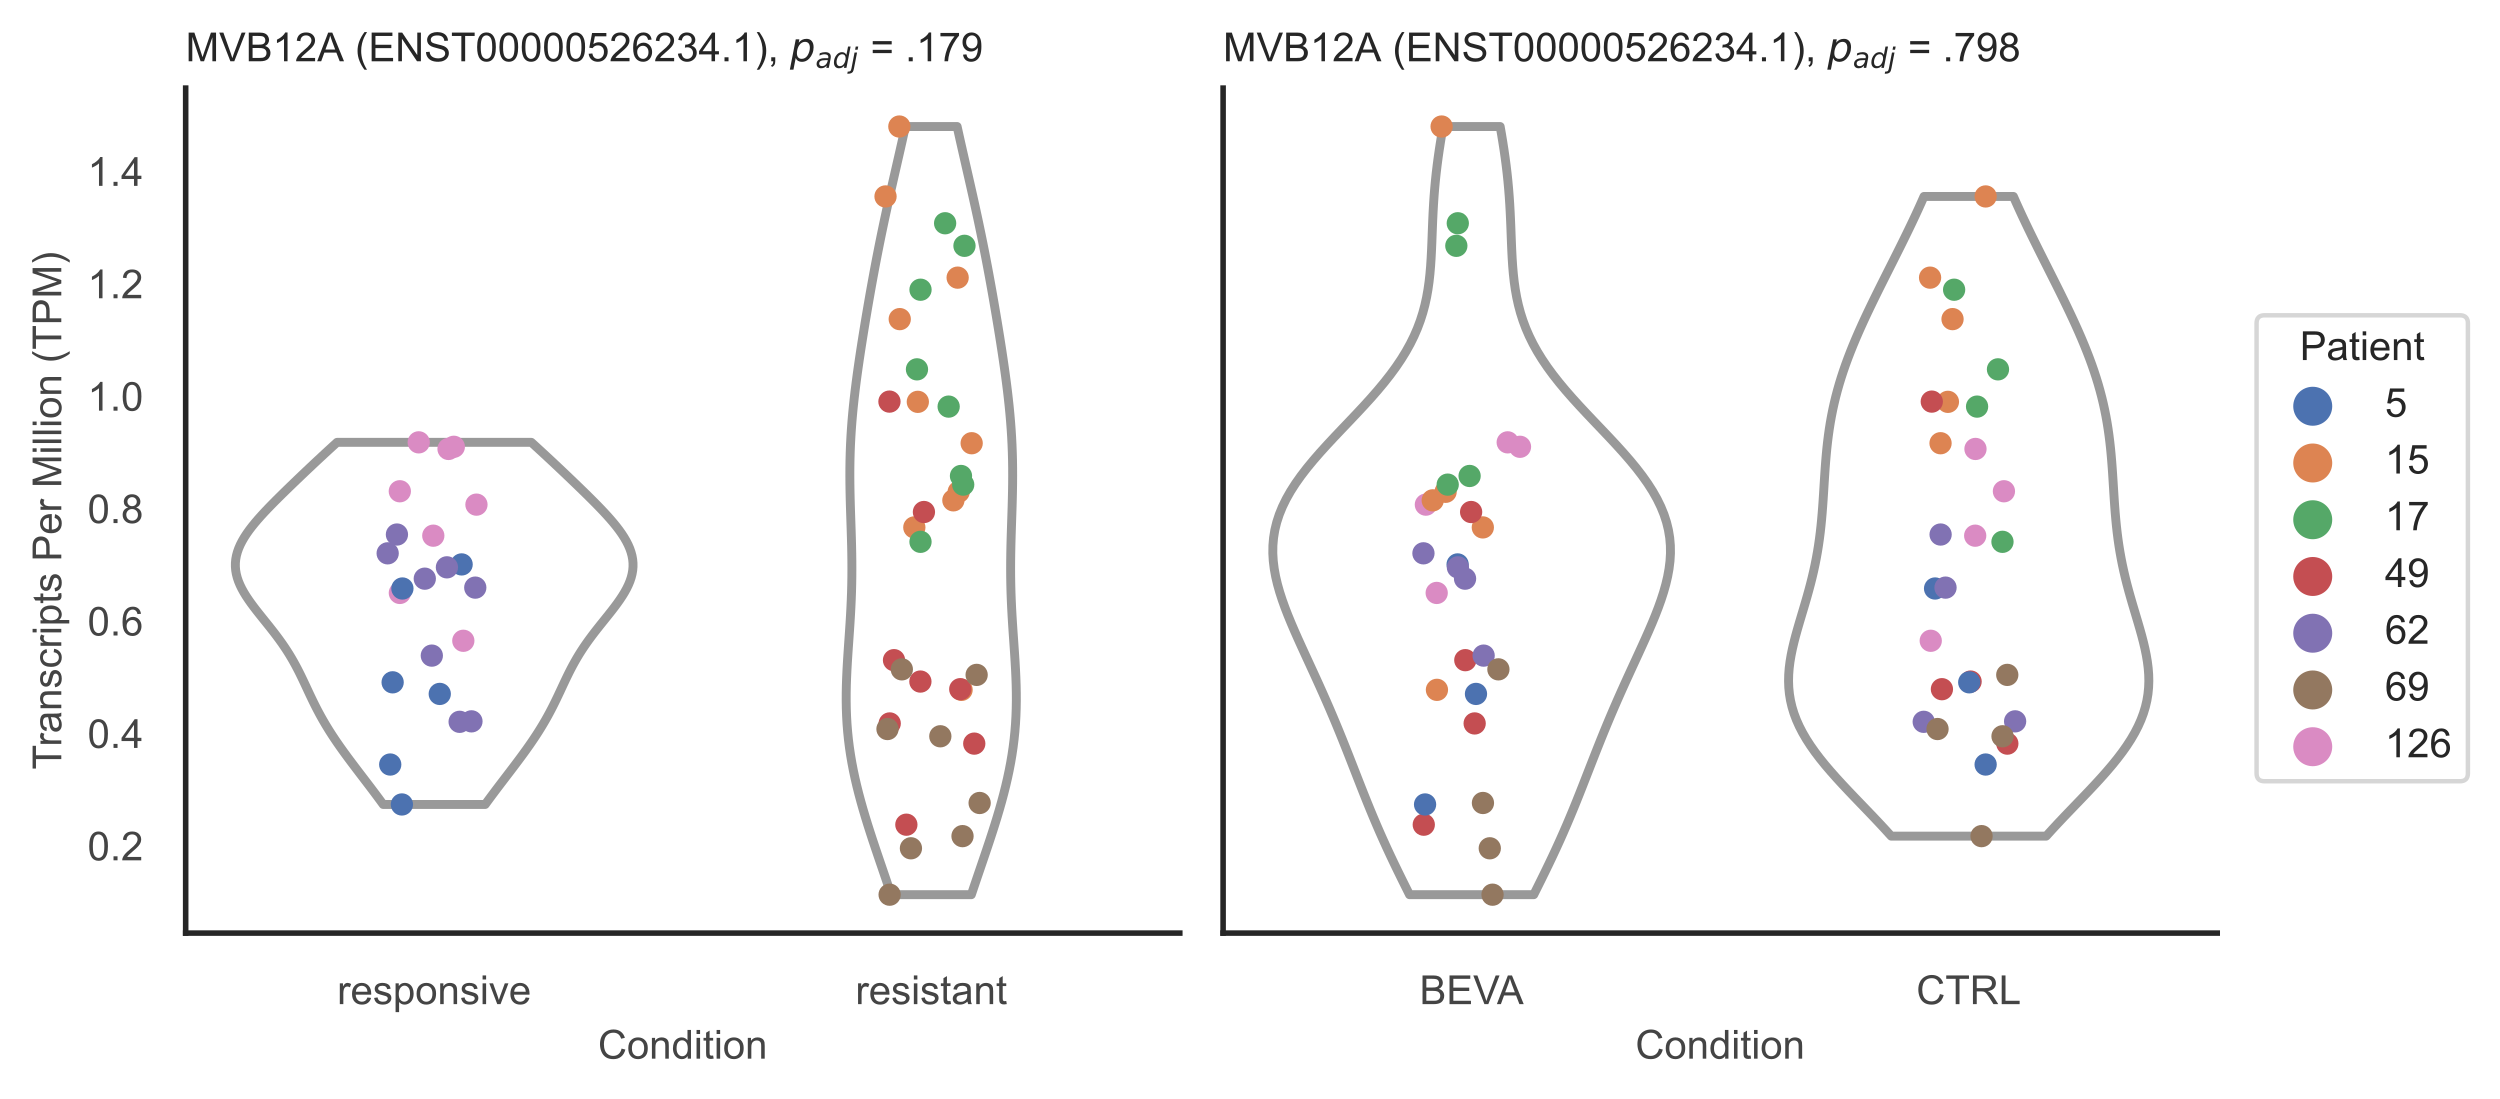 <?xml version="1.0" encoding="utf-8" standalone="no"?>
<!DOCTYPE svg PUBLIC "-//W3C//DTD SVG 1.1//EN"
  "http://www.w3.org/Graphics/SVG/1.1/DTD/svg11.dtd">
<!-- Created with matplotlib (https://matplotlib.org/) -->
<svg height="246.51pt" version="1.1" viewBox="0 0 560.896 246.51" width="560.896pt" xmlns="http://www.w3.org/2000/svg" xmlns:xlink="http://www.w3.org/1999/xlink">
 <defs>
  <style type="text/css">*{stroke-linecap:butt;stroke-linejoin:round;}</style>
 </defs>
 <g id="figure_1">
  <g id="patch_1">
   <path d="M 0 246.51 
L 560.896 246.51 
L 560.896 0 
L 0 0 
z
" style="fill:#ffffff;"/>
  </g>
  <g id="axes_1">
   <g id="patch_2">
    <path d="M 41.656 209.348 
L 264.694 209.348 
L 264.694 19.77 
L 41.656 19.77 
z
" style="fill:#ffffff;"/>
   </g>
   <g id="matplotlib.axis_1">
    <g id="xtick_1">
     <g id="text_1">
      <!-- responsive -->
      <g style="fill:#444444;" transform="translate(75.655 225.29)scale(0.09 -0.09)">
       <defs>
        <path d="M 6.5 0 
L 6.5 51.859 
L 14.406 51.859 
L 14.406 44 
Q 17.438 49.516 20 51.266 
Q 22.562 53.031 25.641 53.031 
Q 30.078 53.031 34.672 50.203 
L 31.641 42.047 
Q 28.422 43.953 25.203 43.953 
Q 22.312 43.953 20.016 42.219 
Q 17.719 40.484 16.75 37.406 
Q 15.281 32.719 15.281 27.156 
L 15.281 0 
z
" id="ArialMT-114"/>
        <path d="M 42.094 16.703 
L 51.172 15.578 
Q 49.031 7.625 43.219 3.219 
Q 37.406 -1.172 28.375 -1.172 
Q 17 -1.172 10.328 5.828 
Q 3.656 12.844 3.656 25.484 
Q 3.656 38.578 10.391 45.797 
Q 17.141 53.031 27.875 53.031 
Q 38.281 53.031 44.875 45.953 
Q 51.469 38.875 51.469 26.031 
Q 51.469 25.25 51.422 23.688 
L 12.75 23.688 
Q 13.234 15.141 17.578 10.594 
Q 21.922 6.062 28.422 6.062 
Q 33.25 6.062 36.672 8.594 
Q 40.094 11.141 42.094 16.703 
z
M 13.234 30.906 
L 42.188 30.906 
Q 41.609 37.453 38.875 40.719 
Q 34.672 45.797 27.984 45.797 
Q 21.922 45.797 17.797 41.75 
Q 13.672 37.703 13.234 30.906 
z
" id="ArialMT-101"/>
        <path d="M 3.078 15.484 
L 11.766 16.844 
Q 12.5 11.625 15.844 8.844 
Q 19.188 6.062 25.203 6.062 
Q 31.25 6.062 34.172 8.516 
Q 37.109 10.984 37.109 14.312 
Q 37.109 17.281 34.516 19 
Q 32.719 20.172 25.531 21.969 
Q 15.875 24.422 12.141 26.203 
Q 8.406 27.984 6.469 31.125 
Q 4.547 34.281 4.547 38.094 
Q 4.547 41.547 6.125 44.5 
Q 7.719 47.469 10.453 49.422 
Q 12.5 50.922 16.031 51.969 
Q 19.578 53.031 23.641 53.031 
Q 29.734 53.031 34.344 51.266 
Q 38.969 49.516 41.156 46.5 
Q 43.359 43.5 44.188 38.484 
L 35.594 37.312 
Q 35.016 41.312 32.203 43.547 
Q 29.391 45.797 24.266 45.797 
Q 18.219 45.797 15.625 43.797 
Q 13.031 41.797 13.031 39.109 
Q 13.031 37.406 14.109 36.031 
Q 15.188 34.625 17.484 33.688 
Q 18.797 33.203 25.25 31.453 
Q 34.578 28.953 38.25 27.359 
Q 41.938 25.781 44.031 22.75 
Q 46.141 19.734 46.141 15.234 
Q 46.141 10.844 43.578 6.953 
Q 41.016 3.078 36.172 0.953 
Q 31.344 -1.172 25.25 -1.172 
Q 15.141 -1.172 9.844 3.031 
Q 4.547 7.234 3.078 15.484 
z
" id="ArialMT-115"/>
        <path d="M 6.594 -19.875 
L 6.594 51.859 
L 14.594 51.859 
L 14.594 45.125 
Q 17.438 49.078 21 51.047 
Q 24.562 53.031 29.641 53.031 
Q 36.281 53.031 41.359 49.609 
Q 46.438 46.188 49.016 39.953 
Q 51.609 33.734 51.609 26.312 
Q 51.609 18.359 48.75 11.984 
Q 45.906 5.609 40.453 2.219 
Q 35.016 -1.172 29 -1.172 
Q 24.609 -1.172 21.109 0.688 
Q 17.625 2.547 15.375 5.375 
L 15.375 -19.875 
z
M 14.547 25.641 
Q 14.547 15.625 18.594 10.844 
Q 22.656 6.062 28.422 6.062 
Q 34.281 6.062 38.453 11.016 
Q 42.625 15.969 42.625 26.375 
Q 42.625 36.281 38.547 41.203 
Q 34.469 46.141 28.812 46.141 
Q 23.188 46.141 18.859 40.891 
Q 14.547 35.641 14.547 25.641 
z
" id="ArialMT-112"/>
        <path d="M 3.328 25.922 
Q 3.328 40.328 11.328 47.266 
Q 18.016 53.031 27.641 53.031 
Q 38.328 53.031 45.109 46.016 
Q 51.906 39.016 51.906 26.656 
Q 51.906 16.656 48.906 10.906 
Q 45.906 5.172 40.156 2 
Q 34.422 -1.172 27.641 -1.172 
Q 16.75 -1.172 10.031 5.812 
Q 3.328 12.797 3.328 25.922 
z
M 12.359 25.922 
Q 12.359 15.969 16.703 11.016 
Q 21.047 6.062 27.641 6.062 
Q 34.188 6.062 38.531 11.031 
Q 42.875 16.016 42.875 26.219 
Q 42.875 35.844 38.5 40.797 
Q 34.125 45.75 27.641 45.75 
Q 21.047 45.75 16.703 40.812 
Q 12.359 35.891 12.359 25.922 
z
" id="ArialMT-111"/>
        <path d="M 6.594 0 
L 6.594 51.859 
L 14.5 51.859 
L 14.5 44.484 
Q 20.219 53.031 31 53.031 
Q 35.688 53.031 39.625 51.344 
Q 43.562 49.656 45.516 46.922 
Q 47.469 44.188 48.25 40.438 
Q 48.734 37.984 48.734 31.891 
L 48.734 0 
L 39.938 0 
L 39.938 31.547 
Q 39.938 36.922 38.906 39.578 
Q 37.891 42.234 35.281 43.812 
Q 32.672 45.406 29.156 45.406 
Q 23.531 45.406 19.453 41.844 
Q 15.375 38.281 15.375 28.328 
L 15.375 0 
z
" id="ArialMT-110"/>
        <path d="M 6.641 61.469 
L 6.641 71.578 
L 15.438 71.578 
L 15.438 61.469 
z
M 6.641 0 
L 6.641 51.859 
L 15.438 51.859 
L 15.438 0 
z
" id="ArialMT-105"/>
        <path d="M 21 0 
L 1.266 51.859 
L 10.547 51.859 
L 21.688 20.797 
Q 23.484 15.766 25 10.359 
Q 26.172 14.453 28.266 20.219 
L 39.797 51.859 
L 48.828 51.859 
L 29.203 0 
z
" id="ArialMT-118"/>
       </defs>
       <use xlink:href="#ArialMT-114"/>
       <use x="33.301" xlink:href="#ArialMT-101"/>
       <use x="88.916" xlink:href="#ArialMT-115"/>
       <use x="138.916" xlink:href="#ArialMT-112"/>
       <use x="194.531" xlink:href="#ArialMT-111"/>
       <use x="250.146" xlink:href="#ArialMT-110"/>
       <use x="305.762" xlink:href="#ArialMT-115"/>
       <use x="355.762" xlink:href="#ArialMT-105"/>
       <use x="377.979" xlink:href="#ArialMT-118"/>
       <use x="427.979" xlink:href="#ArialMT-101"/>
      </g>
     </g>
    </g>
    <g id="xtick_2">
     <g id="text_2">
      <!-- resistant -->
      <g style="fill:#444444;" transform="translate(191.929 225.29)scale(0.09 -0.09)">
       <defs>
        <path d="M 25.781 7.859 
L 27.047 0.094 
Q 23.344 -0.688 20.406 -0.688 
Q 15.625 -0.688 12.984 0.828 
Q 10.359 2.344 9.281 4.812 
Q 8.203 7.281 8.203 15.188 
L 8.203 45.016 
L 1.766 45.016 
L 1.766 51.859 
L 8.203 51.859 
L 8.203 64.703 
L 16.938 69.969 
L 16.938 51.859 
L 25.781 51.859 
L 25.781 45.016 
L 16.938 45.016 
L 16.938 14.703 
Q 16.938 10.938 17.406 9.859 
Q 17.875 8.797 18.922 8.156 
Q 19.969 7.516 21.922 7.516 
Q 23.391 7.516 25.781 7.859 
z
" id="ArialMT-116"/>
        <path d="M 40.438 6.391 
Q 35.547 2.25 31.031 0.531 
Q 26.516 -1.172 21.344 -1.172 
Q 12.797 -1.172 8.203 3 
Q 3.609 7.172 3.609 13.672 
Q 3.609 17.484 5.344 20.625 
Q 7.078 23.781 9.891 25.688 
Q 12.703 27.594 16.219 28.562 
Q 18.797 29.25 24.031 29.891 
Q 34.672 31.156 39.703 32.906 
Q 39.75 34.719 39.75 35.203 
Q 39.75 40.578 37.25 42.781 
Q 33.891 45.75 27.25 45.75 
Q 21.047 45.75 18.094 43.578 
Q 15.141 41.406 13.719 35.891 
L 5.125 37.062 
Q 6.297 42.578 8.984 45.969 
Q 11.672 49.359 16.75 51.188 
Q 21.828 53.031 28.516 53.031 
Q 35.156 53.031 39.297 51.469 
Q 43.453 49.906 45.406 47.531 
Q 47.359 45.172 48.141 41.547 
Q 48.578 39.312 48.578 33.453 
L 48.578 21.734 
Q 48.578 9.469 49.141 6.219 
Q 49.703 2.984 51.375 0 
L 42.188 0 
Q 40.828 2.734 40.438 6.391 
z
M 39.703 26.031 
Q 34.906 24.078 25.344 22.703 
Q 19.922 21.922 17.672 20.938 
Q 15.438 19.969 14.203 18.094 
Q 12.984 16.219 12.984 13.922 
Q 12.984 10.406 15.641 8.062 
Q 18.312 5.719 23.438 5.719 
Q 28.516 5.719 32.469 7.938 
Q 36.422 10.156 38.281 14.016 
Q 39.703 17 39.703 22.797 
z
" id="ArialMT-97"/>
       </defs>
       <use xlink:href="#ArialMT-114"/>
       <use x="33.301" xlink:href="#ArialMT-101"/>
       <use x="88.916" xlink:href="#ArialMT-115"/>
       <use x="138.916" xlink:href="#ArialMT-105"/>
       <use x="161.133" xlink:href="#ArialMT-115"/>
       <use x="211.133" xlink:href="#ArialMT-116"/>
       <use x="238.916" xlink:href="#ArialMT-97"/>
       <use x="294.531" xlink:href="#ArialMT-110"/>
       <use x="350.146" xlink:href="#ArialMT-116"/>
      </g>
     </g>
    </g>
    <g id="text_3">
     <!-- Condition -->
     <g style="fill:#444444;" transform="translate(134.163 237.521)scale(0.09 -0.09)">
      <defs>
       <path d="M 58.797 25.094 
L 68.266 22.703 
Q 65.281 11.031 57.547 4.906 
Q 49.812 -1.219 38.625 -1.219 
Q 27.047 -1.219 19.797 3.484 
Q 12.547 8.203 8.766 17.141 
Q 4.984 26.078 4.984 36.328 
Q 4.984 47.516 9.25 55.828 
Q 13.531 64.156 21.406 68.469 
Q 29.297 72.797 38.766 72.797 
Q 49.516 72.797 56.828 67.328 
Q 64.156 61.859 67.047 51.953 
L 57.719 49.75 
Q 55.219 57.562 50.484 61.125 
Q 45.75 64.703 38.578 64.703 
Q 30.328 64.703 24.781 60.734 
Q 19.234 56.781 16.984 50.109 
Q 14.75 43.453 14.75 36.375 
Q 14.75 27.25 17.406 20.438 
Q 20.062 13.625 25.672 10.25 
Q 31.297 6.891 37.844 6.891 
Q 45.797 6.891 51.312 11.469 
Q 56.844 16.062 58.797 25.094 
z
" id="ArialMT-67"/>
       <path d="M 40.234 0 
L 40.234 6.547 
Q 35.297 -1.172 25.734 -1.172 
Q 19.531 -1.172 14.328 2.25 
Q 9.125 5.672 6.266 11.797 
Q 3.422 17.922 3.422 25.875 
Q 3.422 33.641 6 39.969 
Q 8.594 46.297 13.766 49.656 
Q 18.953 53.031 25.344 53.031 
Q 30.031 53.031 33.688 51.047 
Q 37.359 49.078 39.656 45.906 
L 39.656 71.578 
L 48.391 71.578 
L 48.391 0 
z
M 12.453 25.875 
Q 12.453 15.922 16.641 10.984 
Q 20.844 6.062 26.562 6.062 
Q 32.328 6.062 36.344 10.766 
Q 40.375 15.484 40.375 25.141 
Q 40.375 35.797 36.266 40.766 
Q 32.172 45.75 26.172 45.75 
Q 20.312 45.75 16.375 40.969 
Q 12.453 36.188 12.453 25.875 
z
" id="ArialMT-100"/>
      </defs>
      <use xlink:href="#ArialMT-67"/>
      <use x="72.217" xlink:href="#ArialMT-111"/>
      <use x="127.832" xlink:href="#ArialMT-110"/>
      <use x="183.447" xlink:href="#ArialMT-100"/>
      <use x="239.062" xlink:href="#ArialMT-105"/>
      <use x="261.279" xlink:href="#ArialMT-116"/>
      <use x="289.062" xlink:href="#ArialMT-105"/>
      <use x="311.279" xlink:href="#ArialMT-111"/>
      <use x="366.895" xlink:href="#ArialMT-110"/>
     </g>
    </g>
   </g>
   <g id="matplotlib.axis_2">
    <g id="ytick_1">
     <g id="text_4">
      <!-- 0.2 -->
      <g style="fill:#444444;" transform="translate(19.646 193.02)scale(0.09 -0.09)">
       <defs>
        <path d="M 4.156 35.297 
Q 4.156 48 6.766 55.734 
Q 9.375 63.484 14.516 67.672 
Q 19.672 71.875 27.484 71.875 
Q 33.25 71.875 37.594 69.547 
Q 41.938 67.234 44.766 62.859 
Q 47.609 58.5 49.219 52.219 
Q 50.828 45.953 50.828 35.297 
Q 50.828 22.703 48.234 14.969 
Q 45.656 7.234 40.5 3 
Q 35.359 -1.219 27.484 -1.219 
Q 17.141 -1.219 11.234 6.203 
Q 4.156 15.141 4.156 35.297 
z
M 13.188 35.297 
Q 13.188 17.672 17.312 11.828 
Q 21.438 6 27.484 6 
Q 33.547 6 37.672 11.859 
Q 41.797 17.719 41.797 35.297 
Q 41.797 52.984 37.672 58.781 
Q 33.547 64.594 27.391 64.594 
Q 21.344 64.594 17.719 59.469 
Q 13.188 52.938 13.188 35.297 
z
" id="ArialMT-48"/>
        <path d="M 9.078 0 
L 9.078 10.016 
L 19.094 10.016 
L 19.094 0 
z
" id="ArialMT-46"/>
        <path d="M 50.344 8.453 
L 50.344 0 
L 3.031 0 
Q 2.938 3.172 4.047 6.109 
Q 5.859 10.938 9.828 15.625 
Q 13.812 20.312 21.344 26.469 
Q 33.016 36.031 37.109 41.625 
Q 41.219 47.219 41.219 52.203 
Q 41.219 57.422 37.469 61 
Q 33.734 64.594 27.734 64.594 
Q 21.391 64.594 17.578 60.781 
Q 13.766 56.984 13.719 50.25 
L 4.688 51.172 
Q 5.609 61.281 11.656 66.578 
Q 17.719 71.875 27.938 71.875 
Q 38.234 71.875 44.234 66.156 
Q 50.25 60.453 50.25 52 
Q 50.25 47.703 48.484 43.547 
Q 46.734 39.406 42.656 34.812 
Q 38.578 30.219 29.109 22.219 
Q 21.188 15.578 18.938 13.203 
Q 16.703 10.844 15.234 8.453 
z
" id="ArialMT-50"/>
       </defs>
       <use xlink:href="#ArialMT-48"/>
       <use x="55.615" xlink:href="#ArialMT-46"/>
       <use x="83.398" xlink:href="#ArialMT-50"/>
      </g>
     </g>
    </g>
    <g id="ytick_2">
     <g id="text_5">
      <!-- 0.4 -->
      <g style="fill:#444444;" transform="translate(19.646 167.8)scale(0.09 -0.09)">
       <defs>
        <path d="M 32.328 0 
L 32.328 17.141 
L 1.266 17.141 
L 1.266 25.203 
L 33.938 71.578 
L 41.109 71.578 
L 41.109 25.203 
L 50.781 25.203 
L 50.781 17.141 
L 41.109 17.141 
L 41.109 0 
z
M 32.328 25.203 
L 32.328 57.469 
L 9.906 25.203 
z
" id="ArialMT-52"/>
       </defs>
       <use xlink:href="#ArialMT-48"/>
       <use x="55.615" xlink:href="#ArialMT-46"/>
       <use x="83.398" xlink:href="#ArialMT-52"/>
      </g>
     </g>
    </g>
    <g id="ytick_3">
     <g id="text_6">
      <!-- 0.6 -->
      <g style="fill:#444444;" transform="translate(19.646 142.58)scale(0.09 -0.09)">
       <defs>
        <path d="M 49.75 54.047 
L 41.016 53.375 
Q 39.844 58.547 37.703 60.891 
Q 34.125 64.656 28.906 64.656 
Q 24.703 64.656 21.531 62.312 
Q 17.391 59.281 14.984 53.469 
Q 12.594 47.656 12.5 36.922 
Q 15.672 41.75 20.266 44.094 
Q 24.859 46.438 29.891 46.438 
Q 38.672 46.438 44.844 39.969 
Q 51.031 33.5 51.031 23.25 
Q 51.031 16.5 48.125 10.719 
Q 45.219 4.938 40.141 1.859 
Q 35.062 -1.219 28.609 -1.219 
Q 17.625 -1.219 10.688 6.859 
Q 3.766 14.938 3.766 33.5 
Q 3.766 54.25 11.422 63.672 
Q 18.109 71.875 29.438 71.875 
Q 37.891 71.875 43.281 67.141 
Q 48.688 62.406 49.75 54.047 
z
M 13.875 23.188 
Q 13.875 18.656 15.797 14.5 
Q 17.719 10.359 21.188 8.172 
Q 24.656 6 28.469 6 
Q 34.031 6 38.031 10.484 
Q 42.047 14.984 42.047 22.703 
Q 42.047 30.125 38.078 34.391 
Q 34.125 38.672 28.125 38.672 
Q 22.172 38.672 18.016 34.391 
Q 13.875 30.125 13.875 23.188 
z
" id="ArialMT-54"/>
       </defs>
       <use xlink:href="#ArialMT-48"/>
       <use x="55.615" xlink:href="#ArialMT-46"/>
       <use x="83.398" xlink:href="#ArialMT-54"/>
      </g>
     </g>
    </g>
    <g id="ytick_4">
     <g id="text_7">
      <!-- 0.8 -->
      <g style="fill:#444444;" transform="translate(19.646 117.359)scale(0.09 -0.09)">
       <defs>
        <path d="M 17.672 38.812 
Q 12.203 40.828 9.562 44.531 
Q 6.938 48.25 6.938 53.422 
Q 6.938 61.234 12.547 66.547 
Q 18.172 71.875 27.484 71.875 
Q 36.859 71.875 42.578 66.422 
Q 48.297 60.984 48.297 53.172 
Q 48.297 48.188 45.672 44.5 
Q 43.062 40.828 37.75 38.812 
Q 44.344 36.672 47.781 31.875 
Q 51.219 27.094 51.219 20.453 
Q 51.219 11.281 44.719 5.031 
Q 38.234 -1.219 27.641 -1.219 
Q 17.047 -1.219 10.547 5.047 
Q 4.047 11.328 4.047 20.703 
Q 4.047 27.688 7.594 32.391 
Q 11.141 37.109 17.672 38.812 
z
M 15.922 53.719 
Q 15.922 48.641 19.188 45.406 
Q 22.469 42.188 27.688 42.188 
Q 32.766 42.188 36.016 45.375 
Q 39.266 48.578 39.266 53.219 
Q 39.266 58.062 35.906 61.359 
Q 32.562 64.656 27.594 64.656 
Q 22.562 64.656 19.234 61.422 
Q 15.922 58.203 15.922 53.719 
z
M 13.094 20.656 
Q 13.094 16.891 14.875 13.375 
Q 16.656 9.859 20.172 7.922 
Q 23.688 6 27.734 6 
Q 34.031 6 38.125 10.047 
Q 42.234 14.109 42.234 20.359 
Q 42.234 26.703 38.016 30.859 
Q 33.797 35.016 27.438 35.016 
Q 21.234 35.016 17.156 30.906 
Q 13.094 26.812 13.094 20.656 
z
" id="ArialMT-56"/>
       </defs>
       <use xlink:href="#ArialMT-48"/>
       <use x="55.615" xlink:href="#ArialMT-46"/>
       <use x="83.398" xlink:href="#ArialMT-56"/>
      </g>
     </g>
    </g>
    <g id="ytick_5">
     <g id="text_8">
      <!-- 1.0 -->
      <g style="fill:#444444;" transform="translate(19.646 92.139)scale(0.09 -0.09)">
       <defs>
        <path d="M 37.25 0 
L 28.469 0 
L 28.469 56 
Q 25.297 52.984 20.141 49.953 
Q 14.984 46.922 10.891 45.406 
L 10.891 53.906 
Q 18.266 57.375 23.781 62.297 
Q 29.297 67.234 31.594 71.875 
L 37.25 71.875 
z
" id="ArialMT-49"/>
       </defs>
       <use xlink:href="#ArialMT-49"/>
       <use x="55.615" xlink:href="#ArialMT-46"/>
       <use x="83.398" xlink:href="#ArialMT-48"/>
      </g>
     </g>
    </g>
    <g id="ytick_6">
     <g id="text_9">
      <!-- 1.2 -->
      <g style="fill:#444444;" transform="translate(19.646 66.919)scale(0.09 -0.09)">
       <use xlink:href="#ArialMT-49"/>
       <use x="55.615" xlink:href="#ArialMT-46"/>
       <use x="83.398" xlink:href="#ArialMT-50"/>
      </g>
     </g>
    </g>
    <g id="ytick_7">
     <g id="text_10">
      <!-- 1.4 -->
      <g style="fill:#444444;" transform="translate(19.646 41.698)scale(0.09 -0.09)">
       <use xlink:href="#ArialMT-49"/>
       <use x="55.615" xlink:href="#ArialMT-46"/>
       <use x="83.398" xlink:href="#ArialMT-52"/>
      </g>
     </g>
    </g>
    <g id="text_11">
     <!-- Transcripts Per Million (TPM) -->
     <g style="fill:#444444;" transform="translate(13.752 172.644)rotate(-90)scale(0.09 -0.09)">
      <defs>
       <path d="M 25.922 0 
L 25.922 63.141 
L 2.344 63.141 
L 2.344 71.578 
L 59.078 71.578 
L 59.078 63.141 
L 35.406 63.141 
L 35.406 0 
z
" id="ArialMT-84"/>
       <path d="M 40.438 19 
L 49.078 17.875 
Q 47.656 8.938 41.812 3.875 
Q 35.984 -1.172 27.484 -1.172 
Q 16.844 -1.172 10.375 5.781 
Q 3.906 12.75 3.906 25.734 
Q 3.906 34.125 6.688 40.422 
Q 9.469 46.734 15.156 49.875 
Q 20.844 53.031 27.547 53.031 
Q 35.984 53.031 41.359 48.75 
Q 46.734 44.484 48.25 36.625 
L 39.703 35.297 
Q 38.484 40.531 35.375 43.156 
Q 32.281 45.797 27.875 45.797 
Q 21.234 45.797 17.078 41.031 
Q 12.938 36.281 12.938 25.984 
Q 12.938 15.531 16.938 10.797 
Q 20.953 6.062 27.391 6.062 
Q 32.562 6.062 36.031 9.234 
Q 39.5 12.406 40.438 19 
z
" id="ArialMT-99"/>
       <path id="ArialMT-32"/>
       <path d="M 7.719 0 
L 7.719 71.578 
L 34.719 71.578 
Q 41.844 71.578 45.609 70.906 
Q 50.875 70.016 54.438 67.547 
Q 58.016 65.094 60.188 60.641 
Q 62.359 56.203 62.359 50.875 
Q 62.359 41.75 56.547 35.422 
Q 50.734 29.109 35.547 29.109 
L 17.188 29.109 
L 17.188 0 
z
M 17.188 37.547 
L 35.688 37.547 
Q 44.875 37.547 48.734 40.969 
Q 52.594 44.391 52.594 50.594 
Q 52.594 55.078 50.312 58.266 
Q 48.047 61.469 44.344 62.5 
Q 41.938 63.141 35.5 63.141 
L 17.188 63.141 
z
" id="ArialMT-80"/>
       <path d="M 7.422 0 
L 7.422 71.578 
L 21.688 71.578 
L 38.625 20.906 
Q 40.969 13.812 42.047 10.297 
Q 43.266 14.203 45.844 21.781 
L 62.984 71.578 
L 75.734 71.578 
L 75.734 0 
L 66.609 0 
L 66.609 59.906 
L 45.797 0 
L 37.25 0 
L 16.547 60.938 
L 16.547 0 
z
" id="ArialMT-77"/>
       <path d="M 6.391 0 
L 6.391 71.578 
L 15.188 71.578 
L 15.188 0 
z
" id="ArialMT-108"/>
       <path d="M 23.391 -21.047 
Q 16.109 -11.859 11.078 0.438 
Q 6.062 12.75 6.062 25.922 
Q 6.062 37.547 9.812 48.188 
Q 14.203 60.547 23.391 72.797 
L 29.688 72.797 
Q 23.781 62.641 21.875 58.297 
Q 18.891 51.562 17.188 44.234 
Q 15.094 35.109 15.094 25.875 
Q 15.094 2.391 29.688 -21.047 
z
" id="ArialMT-40"/>
       <path d="M 12.359 -21.047 
L 6.062 -21.047 
Q 20.656 2.391 20.656 25.875 
Q 20.656 35.062 18.562 44.094 
Q 16.891 51.422 13.922 58.156 
Q 12.016 62.547 6.062 72.797 
L 12.359 72.797 
Q 21.531 60.547 25.922 48.188 
Q 29.688 37.547 29.688 25.922 
Q 29.688 12.75 24.625 0.438 
Q 19.578 -11.859 12.359 -21.047 
z
" id="ArialMT-41"/>
      </defs>
      <use xlink:href="#ArialMT-84"/>
      <use x="57.334" xlink:href="#ArialMT-114"/>
      <use x="90.635" xlink:href="#ArialMT-97"/>
      <use x="146.25" xlink:href="#ArialMT-110"/>
      <use x="201.865" xlink:href="#ArialMT-115"/>
      <use x="251.865" xlink:href="#ArialMT-99"/>
      <use x="301.865" xlink:href="#ArialMT-114"/>
      <use x="335.166" xlink:href="#ArialMT-105"/>
      <use x="357.383" xlink:href="#ArialMT-112"/>
      <use x="412.998" xlink:href="#ArialMT-116"/>
      <use x="440.781" xlink:href="#ArialMT-115"/>
      <use x="490.781" xlink:href="#ArialMT-32"/>
      <use x="518.564" xlink:href="#ArialMT-80"/>
      <use x="585.264" xlink:href="#ArialMT-101"/>
      <use x="640.879" xlink:href="#ArialMT-114"/>
      <use x="674.18" xlink:href="#ArialMT-32"/>
      <use x="701.963" xlink:href="#ArialMT-77"/>
      <use x="785.264" xlink:href="#ArialMT-105"/>
      <use x="807.48" xlink:href="#ArialMT-108"/>
      <use x="829.697" xlink:href="#ArialMT-108"/>
      <use x="851.914" xlink:href="#ArialMT-105"/>
      <use x="874.131" xlink:href="#ArialMT-111"/>
      <use x="929.746" xlink:href="#ArialMT-110"/>
      <use x="985.361" xlink:href="#ArialMT-32"/>
      <use x="1013.145" xlink:href="#ArialMT-40"/>
      <use x="1046.445" xlink:href="#ArialMT-84"/>
      <use x="1107.529" xlink:href="#ArialMT-80"/>
      <use x="1174.229" xlink:href="#ArialMT-77"/>
      <use x="1257.529" xlink:href="#ArialMT-41"/>
     </g>
    </g>
   </g>
   <g id="PolyCollection_1">
    <defs>
     <path d="M 108.86 -66.022 
L 85.971 -66.022 
L 85.374 -66.842 
L 84.769 -67.663 
L 84.157 -68.483 
L 83.539 -69.304 
L 82.918 -70.125 
L 82.293 -70.945 
L 81.666 -71.766 
L 81.038 -72.587 
L 80.411 -73.407 
L 79.787 -74.228 
L 79.166 -75.049 
L 78.55 -75.869 
L 77.94 -76.69 
L 77.339 -77.51 
L 76.746 -78.331 
L 76.165 -79.152 
L 75.595 -79.972 
L 75.039 -80.793 
L 74.497 -81.614 
L 73.97 -82.434 
L 73.459 -83.255 
L 72.964 -84.076 
L 72.485 -84.896 
L 72.022 -85.717 
L 71.575 -86.537 
L 71.142 -87.358 
L 70.722 -88.179 
L 70.314 -88.999 
L 69.916 -89.82 
L 69.525 -90.641 
L 69.139 -91.461 
L 68.756 -92.282 
L 68.372 -93.103 
L 67.984 -93.923 
L 67.589 -94.744 
L 67.185 -95.565 
L 66.768 -96.385 
L 66.334 -97.206 
L 65.883 -98.026 
L 65.412 -98.847 
L 64.919 -99.668 
L 64.403 -100.488 
L 63.863 -101.309 
L 63.3 -102.13 
L 62.715 -102.95 
L 62.109 -103.771 
L 61.485 -104.592 
L 60.845 -105.412 
L 60.194 -106.233 
L 59.536 -107.053 
L 58.875 -107.874 
L 58.219 -108.695 
L 57.571 -109.515 
L 56.94 -110.336 
L 56.331 -111.157 
L 55.752 -111.977 
L 55.207 -112.798 
L 54.705 -113.619 
L 54.251 -114.439 
L 53.851 -115.26 
L 53.509 -116.08 
L 53.231 -116.901 
L 53.019 -117.722 
L 52.878 -118.542 
L 52.808 -119.363 
L 52.811 -120.184 
L 52.887 -121.004 
L 53.036 -121.825 
L 53.257 -122.646 
L 53.546 -123.466 
L 53.902 -124.287 
L 54.321 -125.108 
L 54.798 -125.928 
L 55.33 -126.749 
L 55.911 -127.569 
L 56.538 -128.39 
L 57.204 -129.211 
L 57.905 -130.031 
L 58.637 -130.852 
L 59.394 -131.673 
L 60.173 -132.493 
L 60.97 -133.314 
L 61.781 -134.135 
L 62.605 -134.955 
L 63.437 -135.776 
L 64.277 -136.596 
L 65.123 -137.417 
L 65.974 -138.238 
L 66.829 -139.058 
L 67.688 -139.879 
L 68.551 -140.7 
L 69.419 -141.52 
L 70.29 -142.341 
L 71.166 -143.162 
L 72.047 -143.982 
L 72.933 -144.803 
L 73.824 -145.623 
L 74.72 -146.444 
L 75.62 -147.265 
L 119.211 -147.265 
L 119.211 -147.265 
L 120.111 -146.444 
L 121.007 -145.623 
L 121.898 -144.803 
L 122.784 -143.982 
L 123.665 -143.162 
L 124.541 -142.341 
L 125.412 -141.52 
L 126.28 -140.7 
L 127.143 -139.879 
L 128.002 -139.058 
L 128.857 -138.238 
L 129.708 -137.417 
L 130.554 -136.596 
L 131.394 -135.776 
L 132.226 -134.955 
L 133.05 -134.135 
L 133.861 -133.314 
L 134.658 -132.493 
L 135.437 -131.673 
L 136.194 -130.852 
L 136.926 -130.031 
L 137.627 -129.211 
L 138.293 -128.39 
L 138.92 -127.569 
L 139.501 -126.749 
L 140.033 -125.928 
L 140.51 -125.108 
L 140.929 -124.287 
L 141.285 -123.466 
L 141.574 -122.646 
L 141.795 -121.825 
L 141.944 -121.004 
L 142.02 -120.184 
L 142.023 -119.363 
L 141.953 -118.542 
L 141.811 -117.722 
L 141.6 -116.901 
L 141.322 -116.08 
L 140.98 -115.26 
L 140.58 -114.439 
L 140.126 -113.619 
L 139.623 -112.798 
L 139.079 -111.977 
L 138.5 -111.157 
L 137.891 -110.336 
L 137.259 -109.515 
L 136.612 -108.695 
L 135.956 -107.874 
L 135.295 -107.053 
L 134.637 -106.233 
L 133.986 -105.412 
L 133.346 -104.592 
L 132.722 -103.771 
L 132.116 -102.95 
L 131.531 -102.13 
L 130.968 -101.309 
L 130.428 -100.488 
L 129.912 -99.668 
L 129.419 -98.847 
L 128.948 -98.026 
L 128.496 -97.206 
L 128.063 -96.385 
L 127.646 -95.565 
L 127.242 -94.744 
L 126.847 -93.923 
L 126.459 -93.103 
L 126.075 -92.282 
L 125.692 -91.461 
L 125.306 -90.641 
L 124.915 -89.82 
L 124.517 -88.999 
L 124.109 -88.179 
L 123.689 -87.358 
L 123.256 -86.537 
L 122.809 -85.717 
L 122.346 -84.896 
L 121.867 -84.076 
L 121.372 -83.255 
L 120.861 -82.434 
L 120.334 -81.614 
L 119.792 -80.793 
L 119.236 -79.972 
L 118.666 -79.152 
L 118.085 -78.331 
L 117.492 -77.51 
L 116.891 -76.69 
L 116.281 -75.869 
L 115.665 -75.049 
L 115.044 -74.228 
L 114.419 -73.407 
L 113.793 -72.587 
L 113.165 -71.766 
L 112.538 -70.945 
L 111.913 -70.125 
L 111.291 -69.304 
L 110.674 -68.483 
L 110.062 -67.663 
L 109.457 -66.842 
L 108.86 -66.022 
z
" id="md2dcbf847d" style="stroke:#999999;stroke-width:2;"/>
    </defs>
    <g clip-path="url(#pb61b07f7d9)">
     <use style="fill:#ffffff;stroke:#999999;stroke-width:2;" x="0" xlink:href="#md2dcbf847d" y="246.51"/>
    </g>
   </g>
   <g id="PolyCollection_2">
    <defs>
     <path d="M 217.928 -45.779 
L 199.941 -45.779 
L 199.357 -47.52 
L 198.768 -49.26 
L 198.174 -51.001 
L 197.579 -52.742 
L 196.986 -54.483 
L 196.398 -56.224 
L 195.817 -57.965 
L 195.248 -59.706 
L 194.692 -61.446 
L 194.154 -63.187 
L 193.637 -64.928 
L 193.143 -66.669 
L 192.676 -68.41 
L 192.238 -70.151 
L 191.832 -71.891 
L 191.46 -73.632 
L 191.125 -75.373 
L 190.828 -77.114 
L 190.57 -78.855 
L 190.352 -80.596 
L 190.174 -82.337 
L 190.036 -84.077 
L 189.937 -85.818 
L 189.875 -87.559 
L 189.848 -89.3 
L 189.853 -91.041 
L 189.887 -92.782 
L 189.947 -94.522 
L 190.027 -96.263 
L 190.125 -98.004 
L 190.235 -99.745 
L 190.352 -101.486 
L 190.473 -103.227 
L 190.593 -104.968 
L 190.707 -106.708 
L 190.812 -108.449 
L 190.905 -110.19 
L 190.984 -111.931 
L 191.047 -113.672 
L 191.091 -115.413 
L 191.118 -117.153 
L 191.127 -118.894 
L 191.12 -120.635 
L 191.097 -122.376 
L 191.062 -124.117 
L 191.016 -125.858 
L 190.963 -127.599 
L 190.906 -129.339 
L 190.849 -131.08 
L 190.794 -132.821 
L 190.746 -134.562 
L 190.708 -136.303 
L 190.682 -138.044 
L 190.671 -139.784 
L 190.677 -141.525 
L 190.703 -143.266 
L 190.749 -145.007 
L 190.816 -146.748 
L 190.905 -148.489 
L 191.015 -150.229 
L 191.145 -151.97 
L 191.296 -153.711 
L 191.466 -155.452 
L 191.654 -157.193 
L 191.858 -158.934 
L 192.076 -160.675 
L 192.307 -162.415 
L 192.55 -164.156 
L 192.803 -165.897 
L 193.064 -167.638 
L 193.333 -169.379 
L 193.609 -171.12 
L 193.891 -172.86 
L 194.178 -174.601 
L 194.471 -176.342 
L 194.768 -178.083 
L 195.071 -179.824 
L 195.379 -181.565 
L 195.693 -183.306 
L 196.013 -185.046 
L 196.339 -186.787 
L 196.672 -188.528 
L 197.012 -190.269 
L 197.359 -192.01 
L 197.713 -193.751 
L 198.075 -195.491 
L 198.443 -197.232 
L 198.819 -198.973 
L 199.2 -200.714 
L 199.587 -202.455 
L 199.978 -204.196 
L 200.373 -205.937 
L 200.77 -207.677 
L 201.168 -209.418 
L 201.566 -211.159 
L 201.963 -212.9 
L 202.356 -214.641 
L 202.745 -216.382 
L 203.127 -218.122 
L 214.742 -218.122 
L 214.742 -218.122 
L 215.124 -216.382 
L 215.513 -214.641 
L 215.906 -212.9 
L 216.303 -211.159 
L 216.701 -209.418 
L 217.099 -207.677 
L 217.496 -205.937 
L 217.891 -204.196 
L 218.282 -202.455 
L 218.669 -200.714 
L 219.05 -198.973 
L 219.426 -197.232 
L 219.794 -195.491 
L 220.156 -193.751 
L 220.51 -192.01 
L 220.857 -190.269 
L 221.197 -188.528 
L 221.53 -186.787 
L 221.856 -185.046 
L 222.176 -183.306 
L 222.49 -181.565 
L 222.798 -179.824 
L 223.101 -178.083 
L 223.398 -176.342 
L 223.691 -174.601 
L 223.978 -172.86 
L 224.26 -171.12 
L 224.536 -169.379 
L 224.805 -167.638 
L 225.066 -165.897 
L 225.319 -164.156 
L 225.562 -162.415 
L 225.793 -160.675 
L 226.012 -158.934 
L 226.215 -157.193 
L 226.403 -155.452 
L 226.573 -153.711 
L 226.724 -151.97 
L 226.855 -150.229 
L 226.965 -148.489 
L 227.053 -146.748 
L 227.12 -145.007 
L 227.166 -143.266 
L 227.192 -141.525 
L 227.198 -139.784 
L 227.187 -138.044 
L 227.161 -136.303 
L 227.123 -134.562 
L 227.075 -132.821 
L 227.02 -131.08 
L 226.963 -129.339 
L 226.906 -127.599 
L 226.853 -125.858 
L 226.807 -124.117 
L 226.772 -122.376 
L 226.749 -120.635 
L 226.742 -118.894 
L 226.751 -117.153 
L 226.778 -115.413 
L 226.822 -113.672 
L 226.885 -111.931 
L 226.964 -110.19 
L 227.057 -108.449 
L 227.162 -106.708 
L 227.276 -104.968 
L 227.396 -103.227 
L 227.517 -101.486 
L 227.634 -99.745 
L 227.744 -98.004 
L 227.842 -96.263 
L 227.922 -94.522 
L 227.982 -92.782 
L 228.016 -91.041 
L 228.022 -89.3 
L 227.994 -87.559 
L 227.932 -85.818 
L 227.833 -84.077 
L 227.695 -82.337 
L 227.517 -80.596 
L 227.299 -78.855 
L 227.041 -77.114 
L 226.744 -75.373 
L 226.409 -73.632 
L 226.037 -71.891 
L 225.631 -70.151 
L 225.193 -68.41 
L 224.726 -66.669 
L 224.232 -64.928 
L 223.715 -63.187 
L 223.177 -61.446 
L 222.621 -59.706 
L 222.052 -57.965 
L 221.471 -56.224 
L 220.883 -54.483 
L 220.29 -52.742 
L 219.695 -51.001 
L 219.101 -49.26 
L 218.512 -47.52 
L 217.928 -45.779 
z
" id="mfb90f49eb4" style="stroke:#999999;stroke-width:2;"/>
    </defs>
    <g clip-path="url(#pb61b07f7d9)">
     <use style="fill:#ffffff;stroke:#999999;stroke-width:2;" x="0" xlink:href="#mfb90f49eb4" y="246.51"/>
    </g>
   </g>
   <g id="PathCollection_1"/>
   <g id="PathCollection_2"/>
   <g id="PathCollection_3"/>
   <g id="PathCollection_4"/>
   <g id="PathCollection_5"/>
   <g id="PathCollection_6"/>
   <g id="PathCollection_7"/>
   <g id="patch_3">
    <path d="M 41.656 209.348 
L 41.656 19.77 
" style="fill:none;stroke:#262626;stroke-linecap:square;stroke-linejoin:miter;stroke-width:1.25;"/>
   </g>
   <g id="patch_4">
    <path d="M 41.656 209.348 
L 264.694 209.348 
" style="fill:none;stroke:#262626;stroke-linecap:square;stroke-linejoin:miter;stroke-width:1.25;"/>
   </g>
   <g id="PathCollection_8">
    <defs>
     <path d="M 0 2.5 
C 0.663 2.5 1.299 2.237 1.768 1.768 
C 2.237 1.299 2.5 0.663 2.5 -0 
C 2.5 -0.663 2.237 -1.299 1.768 -1.768 
C 1.299 -2.237 0.663 -2.5 0 -2.5 
C -0.663 -2.5 -1.299 -2.237 -1.768 -1.768 
C -2.237 -1.299 -2.5 -0.663 -2.5 0 
C -2.5 0.663 -2.237 1.299 -1.768 1.768 
C -1.299 2.237 -0.663 2.5 0 2.5 
z
" id="C0_0_59b22b8a7f"/>
    </defs>
    <g clip-path="url(#pb61b07f7d9)">
     <use style="fill:#da8bc3;" x="93.945" xlink:href="#C0_0_59b22b8a7f" y="99.245"/>
    </g>
    <g clip-path="url(#pb61b07f7d9)">
     <use style="fill:#da8bc3;" x="89.711" xlink:href="#C0_0_59b22b8a7f" y="133.03"/>
    </g>
    <g clip-path="url(#pb61b07f7d9)">
     <use style="fill:#da8bc3;" x="101.821" xlink:href="#C0_0_59b22b8a7f" y="100.241"/>
    </g>
    <g clip-path="url(#pb61b07f7d9)">
     <use style="fill:#da8bc3;" x="106.897" xlink:href="#C0_0_59b22b8a7f" y="113.22"/>
    </g>
    <g clip-path="url(#pb61b07f7d9)">
     <use style="fill:#da8bc3;" x="100.632" xlink:href="#C0_0_59b22b8a7f" y="100.725"/>
    </g>
    <g clip-path="url(#pb61b07f7d9)">
     <use style="fill:#da8bc3;" x="97.214" xlink:href="#C0_0_59b22b8a7f" y="120.186"/>
    </g>
    <g clip-path="url(#pb61b07f7d9)">
     <use style="fill:#da8bc3;" x="103.949" xlink:href="#C0_0_59b22b8a7f" y="143.765"/>
    </g>
    <g clip-path="url(#pb61b07f7d9)">
     <use style="fill:#da8bc3;" x="89.702" xlink:href="#C0_0_59b22b8a7f" y="110.218"/>
    </g>
    <g clip-path="url(#pb61b07f7d9)">
     <use style="fill:#4c72b0;" x="98.664" xlink:href="#C0_0_59b22b8a7f" y="155.687"/>
    </g>
    <g clip-path="url(#pb61b07f7d9)">
     <use style="fill:#4c72b0;" x="103.569" xlink:href="#C0_0_59b22b8a7f" y="126.632"/>
    </g>
    <g clip-path="url(#pb61b07f7d9)">
     <use style="fill:#4c72b0;" x="90.168" xlink:href="#C0_0_59b22b8a7f" y="180.488"/>
    </g>
    <g clip-path="url(#pb61b07f7d9)">
     <use style="fill:#4c72b0;" x="90.282" xlink:href="#C0_0_59b22b8a7f" y="132.034"/>
    </g>
    <g clip-path="url(#pb61b07f7d9)">
     <use style="fill:#4c72b0;" x="87.551" xlink:href="#C0_0_59b22b8a7f" y="171.528"/>
    </g>
    <g clip-path="url(#pb61b07f7d9)">
     <use style="fill:#4c72b0;" x="88.092" xlink:href="#C0_0_59b22b8a7f" y="153.084"/>
    </g>
    <g clip-path="url(#pb61b07f7d9)">
     <use style="fill:#8172b3;" x="95.305" xlink:href="#C0_0_59b22b8a7f" y="129.83"/>
    </g>
    <g clip-path="url(#pb61b07f7d9)">
     <use style="fill:#8172b3;" x="100.27" xlink:href="#C0_0_59b22b8a7f" y="127.286"/>
    </g>
    <g clip-path="url(#pb61b07f7d9)">
     <use style="fill:#8172b3;" x="86.977" xlink:href="#C0_0_59b22b8a7f" y="124.142"/>
    </g>
    <g clip-path="url(#pb61b07f7d9)">
     <use style="fill:#8172b3;" x="96.882" xlink:href="#C0_0_59b22b8a7f" y="147.094"/>
    </g>
    <g clip-path="url(#pb61b07f7d9)">
     <use style="fill:#8172b3;" x="103.124" xlink:href="#C0_0_59b22b8a7f" y="161.947"/>
    </g>
    <g clip-path="url(#pb61b07f7d9)">
     <use style="fill:#8172b3;" x="105.775" xlink:href="#C0_0_59b22b8a7f" y="161.841"/>
    </g>
    <g clip-path="url(#pb61b07f7d9)">
     <use style="fill:#8172b3;" x="106.631" xlink:href="#C0_0_59b22b8a7f" y="131.838"/>
    </g>
    <g clip-path="url(#pb61b07f7d9)">
     <use style="fill:#8172b3;" x="89.055" xlink:href="#C0_0_59b22b8a7f" y="119.926"/>
    </g>
   </g>
   <g id="PathCollection_9">
    <defs>
     <path d="M 0 2.5 
C 0.663 2.5 1.299 2.237 1.768 1.768 
C 2.237 1.299 2.5 0.663 2.5 -0 
C 2.5 -0.663 2.237 -1.299 1.768 -1.768 
C 1.299 -2.237 0.663 -2.5 0 -2.5 
C -0.663 -2.5 -1.299 -2.237 -1.768 -1.768 
C -2.237 -1.299 -2.5 -0.663 -2.5 0 
C -2.5 0.663 -2.237 1.299 -1.768 1.768 
C -1.299 2.237 -0.663 2.5 0 2.5 
z
" id="C1_0_af4d067fc4"/>
    </defs>
    <g clip-path="url(#pb61b07f7d9)">
     <use style="fill:#dd8452;" x="213.897" xlink:href="#C1_0_af4d067fc4" y="112.256"/>
    </g>
    <g clip-path="url(#pb61b07f7d9)">
     <use style="fill:#dd8452;" x="205.137" xlink:href="#C1_0_af4d067fc4" y="118.329"/>
    </g>
    <g clip-path="url(#pb61b07f7d9)">
     <use style="fill:#dd8452;" x="215.74" xlink:href="#C1_0_af4d067fc4" y="154.772"/>
    </g>
    <g clip-path="url(#pb61b07f7d9)">
     <use style="fill:#dd8452;" x="201.778" xlink:href="#C1_0_af4d067fc4" y="28.387"/>
    </g>
    <g clip-path="url(#pb61b07f7d9)">
     <use style="fill:#dd8452;" x="215.093" xlink:href="#C1_0_af4d067fc4" y="110.342"/>
    </g>
    <g clip-path="url(#pb61b07f7d9)">
     <use style="fill:#dd8452;" x="198.675" xlink:href="#C1_0_af4d067fc4" y="44.074"/>
    </g>
    <g clip-path="url(#pb61b07f7d9)">
     <use style="fill:#dd8452;" x="205.921" xlink:href="#C1_0_af4d067fc4" y="90.157"/>
    </g>
    <g clip-path="url(#pb61b07f7d9)">
     <use style="fill:#dd8452;" x="201.866" xlink:href="#C1_0_af4d067fc4" y="71.596"/>
    </g>
    <g clip-path="url(#pb61b07f7d9)">
     <use style="fill:#dd8452;" x="218.001" xlink:href="#C1_0_af4d067fc4" y="99.441"/>
    </g>
    <g clip-path="url(#pb61b07f7d9)">
     <use style="fill:#dd8452;" x="214.857" xlink:href="#C1_0_af4d067fc4" y="62.292"/>
    </g>
    <g clip-path="url(#pb61b07f7d9)">
     <use style="fill:#55a868;" x="216.103" xlink:href="#C1_0_af4d067fc4" y="108.731"/>
    </g>
    <g clip-path="url(#pb61b07f7d9)">
     <use style="fill:#55a868;" x="216.388" xlink:href="#C1_0_af4d067fc4" y="55.152"/>
    </g>
    <g clip-path="url(#pb61b07f7d9)">
     <use style="fill:#55a868;" x="215.605" xlink:href="#C1_0_af4d067fc4" y="106.788"/>
    </g>
    <g clip-path="url(#pb61b07f7d9)">
     <use style="fill:#55a868;" x="212.046" xlink:href="#C1_0_af4d067fc4" y="50.089"/>
    </g>
    <g clip-path="url(#pb61b07f7d9)">
     <use style="fill:#55a868;" x="206.522" xlink:href="#C1_0_af4d067fc4" y="121.562"/>
    </g>
    <g clip-path="url(#pb61b07f7d9)">
     <use style="fill:#55a868;" x="212.839" xlink:href="#C1_0_af4d067fc4" y="91.226"/>
    </g>
    <g clip-path="url(#pb61b07f7d9)">
     <use style="fill:#55a868;" x="205.731" xlink:href="#C1_0_af4d067fc4" y="82.866"/>
    </g>
    <g clip-path="url(#pb61b07f7d9)">
     <use style="fill:#55a868;" x="206.526" xlink:href="#C1_0_af4d067fc4" y="65"/>
    </g>
    <g clip-path="url(#pb61b07f7d9)">
     <use style="fill:#c44e52;" x="203.35" xlink:href="#C1_0_af4d067fc4" y="185.028"/>
    </g>
    <g clip-path="url(#pb61b07f7d9)">
     <use style="fill:#c44e52;" x="200.579" xlink:href="#C1_0_af4d067fc4" y="148.114"/>
    </g>
    <g clip-path="url(#pb61b07f7d9)">
     <use style="fill:#c44e52;" x="199.615" xlink:href="#C1_0_af4d067fc4" y="162.31"/>
    </g>
    <g clip-path="url(#pb61b07f7d9)">
     <use style="fill:#c44e52;" x="207.292" xlink:href="#C1_0_af4d067fc4" y="114.874"/>
    </g>
    <g clip-path="url(#pb61b07f7d9)">
     <use style="fill:#c44e52;" x="218.584" xlink:href="#C1_0_af4d067fc4" y="166.838"/>
    </g>
    <g clip-path="url(#pb61b07f7d9)">
     <use style="fill:#c44e52;" x="206.498" xlink:href="#C1_0_af4d067fc4" y="152.913"/>
    </g>
    <g clip-path="url(#pb61b07f7d9)">
     <use style="fill:#c44e52;" x="215.442" xlink:href="#C1_0_af4d067fc4" y="154.624"/>
    </g>
    <g clip-path="url(#pb61b07f7d9)">
     <use style="fill:#c44e52;" x="199.556" xlink:href="#C1_0_af4d067fc4" y="90.103"/>
    </g>
    <g clip-path="url(#pb61b07f7d9)">
     <use style="fill:#937860;" x="199.595" xlink:href="#C1_0_af4d067fc4" y="200.731"/>
    </g>
    <g clip-path="url(#pb61b07f7d9)">
     <use style="fill:#937860;" x="202.333" xlink:href="#C1_0_af4d067fc4" y="150.173"/>
    </g>
    <g clip-path="url(#pb61b07f7d9)">
     <use style="fill:#937860;" x="204.375" xlink:href="#C1_0_af4d067fc4" y="190.321"/>
    </g>
    <g clip-path="url(#pb61b07f7d9)">
     <use style="fill:#937860;" x="219.79" xlink:href="#C1_0_af4d067fc4" y="180.156"/>
    </g>
    <g clip-path="url(#pb61b07f7d9)">
     <use style="fill:#937860;" x="210.97" xlink:href="#C1_0_af4d067fc4" y="165.19"/>
    </g>
    <g clip-path="url(#pb61b07f7d9)">
     <use style="fill:#937860;" x="199.115" xlink:href="#C1_0_af4d067fc4" y="163.564"/>
    </g>
    <g clip-path="url(#pb61b07f7d9)">
     <use style="fill:#937860;" x="215.949" xlink:href="#C1_0_af4d067fc4" y="187.593"/>
    </g>
    <g clip-path="url(#pb61b07f7d9)">
     <use style="fill:#937860;" x="219.118" xlink:href="#C1_0_af4d067fc4" y="151.418"/>
    </g>
   </g>
   <g id="text_12">
    <!-- MVB12A (ENST00000526234.1), $p_{adj}$ = .179 -->
    <g style="fill:#262626;" transform="translate(41.656 13.77)scale(0.09 -0.09)">
     <defs>
      <path d="M 28.172 0 
L 0.438 71.578 
L 10.688 71.578 
L 29.297 19.578 
Q 31.547 13.328 33.062 7.859 
Q 34.719 13.719 36.922 19.578 
L 56.25 71.578 
L 65.922 71.578 
L 37.891 0 
z
" id="ArialMT-86"/>
      <path d="M 7.328 0 
L 7.328 71.578 
L 34.188 71.578 
Q 42.391 71.578 47.344 69.406 
Q 52.297 67.234 55.094 62.719 
Q 57.906 58.203 57.906 53.266 
Q 57.906 48.688 55.422 44.625 
Q 52.938 40.578 47.906 38.094 
Q 54.391 36.188 57.875 31.594 
Q 61.375 27 61.375 20.75 
Q 61.375 15.719 59.25 11.391 
Q 57.125 7.078 54 4.734 
Q 50.875 2.391 46.156 1.188 
Q 41.453 0 34.625 0 
z
M 16.797 41.5 
L 32.281 41.5 
Q 38.578 41.5 41.312 42.328 
Q 44.922 43.406 46.75 45.891 
Q 48.578 48.391 48.578 52.156 
Q 48.578 55.719 46.875 58.422 
Q 45.172 61.141 41.984 62.141 
Q 38.812 63.141 31.109 63.141 
L 16.797 63.141 
z
M 16.797 8.453 
L 34.625 8.453 
Q 39.203 8.453 41.062 8.797 
Q 44.344 9.375 46.531 10.734 
Q 48.734 12.109 50.141 14.719 
Q 51.562 17.328 51.562 20.75 
Q 51.562 24.75 49.516 27.703 
Q 47.469 30.672 43.828 31.859 
Q 40.188 33.062 33.344 33.062 
L 16.797 33.062 
z
" id="ArialMT-66"/>
      <path d="M -0.141 0 
L 27.344 71.578 
L 37.547 71.578 
L 66.844 0 
L 56.062 0 
L 47.703 21.688 
L 17.781 21.688 
L 9.906 0 
z
M 20.516 29.391 
L 44.781 29.391 
L 37.312 49.219 
Q 33.891 58.25 32.234 64.062 
Q 30.859 57.172 28.375 50.391 
z
" id="ArialMT-65"/>
      <path d="M 7.906 0 
L 7.906 71.578 
L 59.672 71.578 
L 59.672 63.141 
L 17.391 63.141 
L 17.391 41.219 
L 56.984 41.219 
L 56.984 32.812 
L 17.391 32.812 
L 17.391 8.453 
L 61.328 8.453 
L 61.328 0 
z
" id="ArialMT-69"/>
      <path d="M 7.625 0 
L 7.625 71.578 
L 17.328 71.578 
L 54.938 15.375 
L 54.938 71.578 
L 64.016 71.578 
L 64.016 0 
L 54.297 0 
L 16.703 56.25 
L 16.703 0 
z
" id="ArialMT-78"/>
      <path d="M 4.5 23 
L 13.422 23.781 
Q 14.062 18.406 16.375 14.969 
Q 18.703 11.531 23.578 9.406 
Q 28.469 7.281 34.578 7.281 
Q 39.984 7.281 44.141 8.891 
Q 48.297 10.5 50.312 13.297 
Q 52.344 16.109 52.344 19.438 
Q 52.344 22.797 50.391 25.312 
Q 48.438 27.828 43.953 29.547 
Q 41.062 30.672 31.203 33.031 
Q 21.344 35.406 17.391 37.5 
Q 12.25 40.188 9.734 44.156 
Q 7.234 48.141 7.234 53.078 
Q 7.234 58.5 10.297 63.203 
Q 13.375 67.922 19.281 70.359 
Q 25.203 72.797 32.422 72.797 
Q 40.375 72.797 46.453 70.234 
Q 52.547 67.672 55.812 62.688 
Q 59.078 57.719 59.328 51.422 
L 50.25 50.734 
Q 49.516 57.516 45.281 60.984 
Q 41.062 64.453 32.812 64.453 
Q 24.219 64.453 20.281 61.297 
Q 16.359 58.156 16.359 53.719 
Q 16.359 49.859 19.141 47.359 
Q 21.875 44.875 33.422 42.266 
Q 44.969 39.656 49.266 37.703 
Q 55.516 34.812 58.484 30.391 
Q 61.469 25.984 61.469 20.219 
Q 61.469 14.5 58.203 9.438 
Q 54.938 4.391 48.797 1.578 
Q 42.672 -1.219 35.016 -1.219 
Q 25.297 -1.219 18.719 1.609 
Q 12.156 4.438 8.422 10.125 
Q 4.688 15.828 4.5 23 
z
" id="ArialMT-83"/>
      <path d="M 4.156 18.75 
L 13.375 19.531 
Q 14.406 12.797 18.141 9.391 
Q 21.875 6 27.156 6 
Q 33.5 6 37.891 10.781 
Q 42.281 15.578 42.281 23.484 
Q 42.281 31 38.062 35.344 
Q 33.844 39.703 27 39.703 
Q 22.75 39.703 19.328 37.766 
Q 15.922 35.844 13.969 32.766 
L 5.719 33.844 
L 12.641 70.609 
L 48.25 70.609 
L 48.25 62.203 
L 19.672 62.203 
L 15.828 42.969 
Q 22.266 47.469 29.344 47.469 
Q 38.719 47.469 45.156 40.969 
Q 51.609 34.469 51.609 24.266 
Q 51.609 14.547 45.953 7.469 
Q 39.062 -1.219 27.156 -1.219 
Q 17.391 -1.219 11.203 4.25 
Q 5.031 9.719 4.156 18.75 
z
" id="ArialMT-53"/>
      <path d="M 4.203 18.891 
L 12.984 20.062 
Q 14.5 12.594 18.141 9.297 
Q 21.781 6 27 6 
Q 33.203 6 37.469 10.297 
Q 41.75 14.594 41.75 20.953 
Q 41.75 27 37.797 30.922 
Q 33.844 34.859 27.734 34.859 
Q 25.25 34.859 21.531 33.891 
L 22.516 41.609 
Q 23.391 41.5 23.922 41.5 
Q 29.547 41.5 34.031 44.422 
Q 38.531 47.359 38.531 53.469 
Q 38.531 58.297 35.25 61.469 
Q 31.984 64.656 26.812 64.656 
Q 21.688 64.656 18.266 61.422 
Q 14.844 58.203 13.875 51.766 
L 5.078 53.328 
Q 6.688 62.156 12.391 67.016 
Q 18.109 71.875 26.609 71.875 
Q 32.469 71.875 37.391 69.359 
Q 42.328 66.844 44.938 62.5 
Q 47.562 58.156 47.562 53.266 
Q 47.562 48.641 45.062 44.828 
Q 42.578 41.016 37.703 38.766 
Q 44.047 37.312 47.562 32.688 
Q 51.078 28.078 51.078 21.141 
Q 51.078 11.766 44.234 5.25 
Q 37.406 -1.266 26.953 -1.266 
Q 17.531 -1.266 11.297 4.344 
Q 5.078 9.969 4.203 18.891 
z
" id="ArialMT-51"/>
      <path d="M 8.891 0 
L 8.891 10.016 
L 18.891 10.016 
L 18.891 0 
Q 18.891 -5.516 16.938 -8.906 
Q 14.984 -12.312 10.75 -14.156 
L 8.297 -10.406 
Q 11.078 -9.188 12.391 -6.812 
Q 13.719 -4.438 13.875 0 
z
" id="ArialMT-44"/>
      <path d="M 49.609 33.688 
Q 49.609 40.875 46.484 44.672 
Q 43.359 48.484 37.5 48.484 
Q 33.5 48.484 29.859 46.438 
Q 26.219 44.391 23.391 40.484 
Q 20.609 36.625 18.938 31.156 
Q 17.281 25.688 17.281 20.312 
Q 17.281 13.484 20.406 9.797 
Q 23.531 6.109 29.297 6.109 
Q 33.547 6.109 37.188 8.109 
Q 40.828 10.109 43.406 13.922 
Q 46.188 17.922 47.891 23.344 
Q 49.609 28.766 49.609 33.688 
z
M 21.781 46.391 
Q 25.391 51.125 30.297 53.562 
Q 35.203 56 41.219 56 
Q 49.609 56 54.25 50.5 
Q 58.891 45.016 58.891 35.109 
Q 58.891 27 56 19.656 
Q 53.125 12.312 47.703 6.5 
Q 44.094 2.641 39.547 0.609 
Q 35.016 -1.422 29.984 -1.422 
Q 24.172 -1.422 20.219 1 
Q 16.266 3.422 14.312 8.203 
L 8.688 -20.797 
L -0.297 -20.797 
L 14.406 54.688 
L 23.391 54.688 
z
" id="DejaVuSans-Oblique-112"/>
      <path d="M 53.719 31.203 
L 47.609 0 
L 38.625 0 
L 40.281 8.297 
Q 36.328 3.422 31.266 1 
Q 26.219 -1.422 20.016 -1.422 
Q 13.031 -1.422 8.562 2.844 
Q 4.109 7.125 4.109 13.812 
Q 4.109 23.391 11.75 28.953 
Q 19.391 34.516 32.812 34.516 
L 45.312 34.516 
L 45.797 36.922 
Q 45.906 37.312 45.953 37.766 
Q 46 38.234 46 39.203 
Q 46 43.562 42.453 45.969 
Q 38.922 48.391 32.516 48.391 
Q 28.125 48.391 23.5 47.266 
Q 18.891 46.141 14.016 43.891 
L 15.578 52.203 
Q 20.656 54.109 25.516 55.047 
Q 30.375 56 34.906 56 
Q 44.578 56 49.625 51.797 
Q 54.688 47.609 54.688 39.594 
Q 54.688 37.984 54.438 35.812 
Q 54.203 33.641 53.719 31.203 
z
M 44 27.484 
L 35.016 27.484 
Q 23.969 27.484 18.672 24.531 
Q 13.375 21.578 13.375 15.375 
Q 13.375 11.078 16.078 8.641 
Q 18.797 6.203 23.578 6.203 
Q 30.906 6.203 36.375 11.453 
Q 41.844 16.703 43.609 25.484 
z
" id="DejaVuSans-Oblique-97"/>
      <path d="M 41.797 8.203 
Q 38.188 3.469 33.25 1.016 
Q 28.328 -1.422 22.312 -1.422 
Q 14.109 -1.422 9.344 4.172 
Q 4.594 9.766 4.594 19.484 
Q 4.594 27.594 7.469 34.938 
Q 10.359 42.281 15.828 48.094 
Q 19.438 51.953 23.969 53.969 
Q 28.516 56 33.5 56 
Q 38.766 56 42.797 53.453 
Q 46.828 50.922 49.031 46.188 
L 54.891 75.984 
L 63.922 75.984 
L 49.125 0 
L 40.094 0 
z
M 13.922 21.094 
Q 13.922 14.016 17.109 10.062 
Q 20.312 6.109 25.984 6.109 
Q 30.172 6.109 33.766 8.125 
Q 37.359 10.156 40.094 14.109 
Q 42.969 18.219 44.625 23.578 
Q 46.297 28.953 46.297 34.188 
Q 46.297 40.969 43.094 44.766 
Q 39.891 48.578 34.281 48.578 
Q 30.031 48.578 26.359 46.578 
Q 22.703 44.578 20.125 40.828 
Q 17.281 36.766 15.594 31.391 
Q 13.922 26.031 13.922 21.094 
z
" id="DejaVuSans-Oblique-100"/>
      <path d="M 14.5 54.688 
L 23.484 54.688 
L 12.703 -0.984 
L 12.641 -1.219 
Q 10.844 -10.547 8.5 -14.016 
Q 6.297 -17.281 2.062 -19.031 
Q -2.156 -20.797 -7.906 -20.797 
L -11.281 -20.797 
L -9.812 -13.188 
L -7.516 -13.188 
Q -2.25 -13.188 -0.016 -10.984 
Q 2.203 -8.797 3.719 -0.984 
z
M 18.703 75.984 
L 27.688 75.984 
L 25.484 64.594 
L 16.5 64.594 
z
" id="DejaVuSans-Oblique-106"/>
      <path d="M 52.828 42.094 
L 5.562 42.094 
L 5.562 50.297 
L 52.828 50.297 
z
M 52.828 20.359 
L 5.562 20.359 
L 5.562 28.562 
L 52.828 28.562 
z
" id="ArialMT-61"/>
      <path d="M 4.734 62.203 
L 4.734 70.656 
L 51.078 70.656 
L 51.078 63.812 
Q 44.234 56.547 37.516 44.484 
Q 30.812 32.422 27.156 19.672 
Q 24.516 10.688 23.781 0 
L 14.75 0 
Q 14.891 8.453 18.062 20.406 
Q 21.234 32.375 27.172 43.484 
Q 33.109 54.594 39.797 62.203 
z
" id="ArialMT-55"/>
      <path d="M 5.469 16.547 
L 13.922 17.328 
Q 14.984 11.375 18.016 8.688 
Q 21.047 6 25.781 6 
Q 29.828 6 32.875 7.859 
Q 35.938 9.719 37.891 12.812 
Q 39.844 15.922 41.156 21.188 
Q 42.484 26.469 42.484 31.938 
Q 42.484 32.516 42.438 33.688 
Q 39.797 29.5 35.234 26.875 
Q 30.672 24.266 25.344 24.266 
Q 16.453 24.266 10.297 30.703 
Q 4.156 37.156 4.156 47.703 
Q 4.156 58.594 10.578 65.234 
Q 17 71.875 26.656 71.875 
Q 33.641 71.875 39.422 68.109 
Q 45.219 64.359 48.219 57.391 
Q 51.219 50.438 51.219 37.25 
Q 51.219 23.531 48.234 15.406 
Q 45.266 7.281 39.375 3.031 
Q 33.5 -1.219 25.594 -1.219 
Q 17.188 -1.219 11.859 3.438 
Q 6.547 8.109 5.469 16.547 
z
M 41.453 48.141 
Q 41.453 55.719 37.422 60.156 
Q 33.406 64.594 27.734 64.594 
Q 21.875 64.594 17.531 59.812 
Q 13.188 55.031 13.188 47.406 
Q 13.188 40.578 17.312 36.297 
Q 21.438 32.031 27.484 32.031 
Q 33.594 32.031 37.516 36.297 
Q 41.453 40.578 41.453 48.141 
z
" id="ArialMT-57"/>
     </defs>
     <use transform="translate(0 0.203)" xlink:href="#ArialMT-77"/>
     <use transform="translate(83.301 0.203)" xlink:href="#ArialMT-86"/>
     <use transform="translate(150 0.203)" xlink:href="#ArialMT-66"/>
     <use transform="translate(216.699 0.203)" xlink:href="#ArialMT-49"/>
     <use transform="translate(272.314 0.203)" xlink:href="#ArialMT-50"/>
     <use transform="translate(327.93 0.203)" xlink:href="#ArialMT-65"/>
     <use transform="translate(394.629 0.203)" xlink:href="#ArialMT-32"/>
     <use transform="translate(422.412 0.203)" xlink:href="#ArialMT-40"/>
     <use transform="translate(455.713 0.203)" xlink:href="#ArialMT-69"/>
     <use transform="translate(522.412 0.203)" xlink:href="#ArialMT-78"/>
     <use transform="translate(594.629 0.203)" xlink:href="#ArialMT-83"/>
     <use transform="translate(661.328 0.203)" xlink:href="#ArialMT-84"/>
     <use transform="translate(722.412 0.203)" xlink:href="#ArialMT-48"/>
     <use transform="translate(778.027 0.203)" xlink:href="#ArialMT-48"/>
     <use transform="translate(833.643 0.203)" xlink:href="#ArialMT-48"/>
     <use transform="translate(889.258 0.203)" xlink:href="#ArialMT-48"/>
     <use transform="translate(944.873 0.203)" xlink:href="#ArialMT-48"/>
     <use transform="translate(1000.488 0.203)" xlink:href="#ArialMT-53"/>
     <use transform="translate(1056.104 0.203)" xlink:href="#ArialMT-50"/>
     <use transform="translate(1111.719 0.203)" xlink:href="#ArialMT-54"/>
     <use transform="translate(1167.334 0.203)" xlink:href="#ArialMT-50"/>
     <use transform="translate(1222.949 0.203)" xlink:href="#ArialMT-51"/>
     <use transform="translate(1278.564 0.203)" xlink:href="#ArialMT-52"/>
     <use transform="translate(1334.18 0.203)" xlink:href="#ArialMT-46"/>
     <use transform="translate(1361.963 0.203)" xlink:href="#ArialMT-49"/>
     <use transform="translate(1417.578 0.203)" xlink:href="#ArialMT-41"/>
     <use transform="translate(1450.879 0.203)" xlink:href="#ArialMT-44"/>
     <use transform="translate(1478.662 0.203)" xlink:href="#ArialMT-32"/>
     <use transform="translate(1506.445 0.203)" xlink:href="#DejaVuSans-Oblique-112"/>
     <use transform="translate(1569.922 -16.203)scale(0.7)" xlink:href="#DejaVuSans-Oblique-97"/>
     <use transform="translate(1612.817 -16.203)scale(0.7)" xlink:href="#DejaVuSans-Oblique-100"/>
     <use transform="translate(1657.251 -16.203)scale(0.7)" xlink:href="#DejaVuSans-Oblique-106"/>
     <use transform="translate(1679.434 0.203)" xlink:href="#ArialMT-32"/>
     <use transform="translate(1707.217 0.203)" xlink:href="#ArialMT-61"/>
     <use transform="translate(1765.615 0.203)" xlink:href="#ArialMT-32"/>
     <use transform="translate(1793.398 0.203)" xlink:href="#ArialMT-46"/>
     <use transform="translate(1821.182 0.203)" xlink:href="#ArialMT-49"/>
     <use transform="translate(1876.797 0.203)" xlink:href="#ArialMT-55"/>
     <use transform="translate(1932.412 0.203)" xlink:href="#ArialMT-57"/>
    </g>
   </g>
  </g>
  <g id="axes_2">
   <g id="patch_5">
    <path d="M 274.414 209.348 
L 497.452 209.348 
L 497.452 19.77 
L 274.414 19.77 
z
" style="fill:#ffffff;"/>
   </g>
   <g id="matplotlib.axis_3">
    <g id="xtick_3">
     <g id="text_13">
      <!-- BEVA -->
      <g style="fill:#444444;" transform="translate(318.499 225.29)scale(0.09 -0.09)">
       <use xlink:href="#ArialMT-66"/>
       <use x="66.699" xlink:href="#ArialMT-69"/>
       <use x="133.398" xlink:href="#ArialMT-86"/>
       <use x="192.723" xlink:href="#ArialMT-65"/>
      </g>
     </g>
    </g>
    <g id="xtick_4">
     <g id="text_14">
      <!-- CTRL -->
      <g style="fill:#444444;" transform="translate(429.942 225.29)scale(0.09 -0.09)">
       <defs>
        <path d="M 7.859 0 
L 7.859 71.578 
L 39.594 71.578 
Q 49.172 71.578 54.141 69.641 
Q 59.125 67.719 62.109 62.828 
Q 65.094 57.953 65.094 52.047 
Q 65.094 44.438 60.156 39.203 
Q 55.219 33.984 44.922 32.562 
Q 48.688 30.766 50.641 29 
Q 54.781 25.203 58.5 19.484 
L 70.953 0 
L 59.031 0 
L 49.562 14.891 
Q 45.406 21.344 42.719 24.75 
Q 40.047 28.172 37.922 29.531 
Q 35.797 30.906 33.594 31.453 
Q 31.984 31.781 28.328 31.781 
L 17.328 31.781 
L 17.328 0 
z
M 17.328 39.984 
L 37.703 39.984 
Q 44.188 39.984 47.844 41.328 
Q 51.516 42.672 53.422 45.625 
Q 55.328 48.578 55.328 52.047 
Q 55.328 57.125 51.641 60.391 
Q 47.953 63.672 39.984 63.672 
L 17.328 63.672 
z
" id="ArialMT-82"/>
        <path d="M 7.328 0 
L 7.328 71.578 
L 16.797 71.578 
L 16.797 8.453 
L 52.047 8.453 
L 52.047 0 
z
" id="ArialMT-76"/>
       </defs>
       <use xlink:href="#ArialMT-67"/>
       <use x="72.217" xlink:href="#ArialMT-84"/>
       <use x="133.301" xlink:href="#ArialMT-82"/>
       <use x="205.518" xlink:href="#ArialMT-76"/>
      </g>
     </g>
    </g>
    <g id="text_15">
     <!-- Condition -->
     <g style="fill:#444444;" transform="translate(366.921 237.521)scale(0.09 -0.09)">
      <use xlink:href="#ArialMT-67"/>
      <use x="72.217" xlink:href="#ArialMT-111"/>
      <use x="127.832" xlink:href="#ArialMT-110"/>
      <use x="183.447" xlink:href="#ArialMT-100"/>
      <use x="239.062" xlink:href="#ArialMT-105"/>
      <use x="261.279" xlink:href="#ArialMT-116"/>
      <use x="289.062" xlink:href="#ArialMT-105"/>
      <use x="311.279" xlink:href="#ArialMT-111"/>
      <use x="366.895" xlink:href="#ArialMT-110"/>
     </g>
    </g>
   </g>
   <g id="matplotlib.axis_4">
    <g id="ytick_8"/>
    <g id="ytick_9"/>
    <g id="ytick_10"/>
    <g id="ytick_11"/>
    <g id="ytick_12"/>
    <g id="ytick_13"/>
    <g id="ytick_14"/>
   </g>
   <g id="PolyCollection_3">
    <defs>
     <path d="M 344.108 -45.779 
L 316.239 -45.779 
L 315.371 -47.52 
L 314.507 -49.26 
L 313.652 -51.001 
L 312.809 -52.742 
L 311.981 -54.483 
L 311.169 -56.224 
L 310.376 -57.965 
L 309.601 -59.706 
L 308.845 -61.446 
L 308.106 -63.187 
L 307.384 -64.928 
L 306.675 -66.669 
L 305.979 -68.41 
L 305.291 -70.151 
L 304.609 -71.891 
L 303.93 -73.632 
L 303.251 -75.373 
L 302.569 -77.114 
L 301.881 -78.855 
L 301.184 -80.596 
L 300.478 -82.337 
L 299.76 -84.077 
L 299.03 -85.818 
L 298.286 -87.559 
L 297.529 -89.3 
L 296.759 -91.041 
L 295.978 -92.782 
L 295.187 -94.522 
L 294.389 -96.263 
L 293.587 -98.004 
L 292.784 -99.745 
L 291.987 -101.486 
L 291.199 -103.227 
L 290.428 -104.968 
L 289.681 -106.708 
L 288.966 -108.449 
L 288.291 -110.19 
L 287.667 -111.931 
L 287.103 -113.672 
L 286.611 -115.413 
L 286.201 -117.153 
L 285.883 -118.894 
L 285.668 -120.635 
L 285.566 -122.376 
L 285.586 -124.117 
L 285.735 -125.858 
L 286.02 -127.599 
L 286.445 -129.339 
L 287.012 -131.08 
L 287.722 -132.821 
L 288.572 -134.562 
L 289.557 -136.303 
L 290.672 -138.044 
L 291.906 -139.784 
L 293.247 -141.525 
L 294.684 -143.266 
L 296.199 -145.007 
L 297.778 -146.748 
L 299.401 -148.489 
L 301.052 -150.229 
L 302.712 -151.97 
L 304.362 -153.711 
L 305.986 -155.452 
L 307.567 -157.193 
L 309.09 -158.934 
L 310.541 -160.675 
L 311.91 -162.415 
L 313.186 -164.156 
L 314.363 -165.897 
L 315.436 -167.638 
L 316.402 -169.379 
L 317.261 -171.12 
L 318.014 -172.86 
L 318.666 -174.601 
L 319.221 -176.342 
L 319.686 -178.083 
L 320.069 -179.824 
L 320.378 -181.565 
L 320.625 -183.306 
L 320.817 -185.046 
L 320.966 -186.787 
L 321.08 -188.528 
L 321.17 -190.269 
L 321.244 -192.01 
L 321.31 -193.751 
L 321.376 -195.491 
L 321.447 -197.232 
L 321.529 -198.973 
L 321.627 -200.714 
L 321.743 -202.455 
L 321.881 -204.196 
L 322.041 -205.937 
L 322.225 -207.677 
L 322.431 -209.418 
L 322.661 -211.159 
L 322.911 -212.9 
L 323.181 -214.641 
L 323.468 -216.382 
L 323.77 -218.122 
L 336.577 -218.122 
L 336.577 -218.122 
L 336.879 -216.382 
L 337.166 -214.641 
L 337.436 -212.9 
L 337.686 -211.159 
L 337.916 -209.418 
L 338.123 -207.677 
L 338.306 -205.937 
L 338.466 -204.196 
L 338.604 -202.455 
L 338.72 -200.714 
L 338.818 -198.973 
L 338.9 -197.232 
L 338.972 -195.491 
L 339.037 -193.751 
L 339.103 -192.01 
L 339.177 -190.269 
L 339.267 -188.528 
L 339.381 -186.787 
L 339.53 -185.046 
L 339.722 -183.306 
L 339.969 -181.565 
L 340.279 -179.824 
L 340.662 -178.083 
L 341.127 -176.342 
L 341.681 -174.601 
L 342.333 -172.86 
L 343.086 -171.12 
L 343.945 -169.379 
L 344.911 -167.638 
L 345.984 -165.897 
L 347.161 -164.156 
L 348.437 -162.415 
L 349.806 -160.675 
L 351.257 -158.934 
L 352.78 -157.193 
L 354.361 -155.452 
L 355.985 -153.711 
L 357.635 -151.97 
L 359.295 -150.229 
L 360.946 -148.489 
L 362.569 -146.748 
L 364.148 -145.007 
L 365.663 -143.266 
L 367.1 -141.525 
L 368.442 -139.784 
L 369.675 -138.044 
L 370.79 -136.303 
L 371.776 -134.562 
L 372.626 -132.821 
L 373.335 -131.08 
L 373.902 -129.339 
L 374.327 -127.599 
L 374.612 -125.858 
L 374.761 -124.117 
L 374.781 -122.376 
L 374.679 -120.635 
L 374.464 -118.894 
L 374.147 -117.153 
L 373.736 -115.413 
L 373.244 -113.672 
L 372.68 -111.931 
L 372.056 -110.19 
L 371.382 -108.449 
L 370.666 -106.708 
L 369.919 -104.968 
L 369.148 -103.227 
L 368.36 -101.486 
L 367.563 -99.745 
L 366.76 -98.004 
L 365.958 -96.263 
L 365.16 -94.522 
L 364.369 -92.782 
L 363.588 -91.041 
L 362.818 -89.3 
L 362.061 -87.559 
L 361.317 -85.818 
L 360.587 -84.077 
L 359.869 -82.337 
L 359.163 -80.596 
L 358.467 -78.855 
L 357.779 -77.114 
L 357.096 -75.373 
L 356.417 -73.632 
L 355.738 -71.891 
L 355.056 -70.151 
L 354.369 -68.41 
L 353.672 -66.669 
L 352.964 -64.928 
L 352.241 -63.187 
L 351.503 -61.446 
L 350.746 -59.706 
L 349.971 -57.965 
L 349.178 -56.224 
L 348.366 -54.483 
L 347.538 -52.742 
L 346.695 -51.001 
L 345.84 -49.26 
L 344.977 -47.52 
L 344.108 -45.779 
z
" id="m66bdfbe1d2" style="stroke:#999999;stroke-width:2;"/>
    </defs>
    <g clip-path="url(#p34a5bcfbdb)">
     <use style="fill:#ffffff;stroke:#999999;stroke-width:2;" x="0" xlink:href="#m66bdfbe1d2" y="246.51"/>
    </g>
   </g>
   <g id="PolyCollection_4">
    <defs>
     <path d="M 459.075 -58.917 
L 424.31 -58.917 
L 422.997 -60.366 
L 421.651 -61.816 
L 420.28 -63.266 
L 418.893 -64.715 
L 417.497 -66.165 
L 416.103 -67.615 
L 414.721 -69.065 
L 413.359 -70.514 
L 412.03 -71.964 
L 410.743 -73.414 
L 409.508 -74.863 
L 408.335 -76.313 
L 407.233 -77.763 
L 406.21 -79.212 
L 405.273 -80.662 
L 404.428 -82.112 
L 403.681 -83.561 
L 403.034 -85.011 
L 402.49 -86.461 
L 402.049 -87.91 
L 401.71 -89.36 
L 401.471 -90.81 
L 401.328 -92.26 
L 401.276 -93.709 
L 401.31 -95.159 
L 401.421 -96.609 
L 401.603 -98.058 
L 401.847 -99.508 
L 402.144 -100.958 
L 402.485 -102.407 
L 402.861 -103.857 
L 403.264 -105.307 
L 403.685 -106.756 
L 404.116 -108.206 
L 404.55 -109.656 
L 404.98 -111.106 
L 405.4 -112.555 
L 405.806 -114.005 
L 406.193 -115.455 
L 406.558 -116.904 
L 406.899 -118.354 
L 407.213 -119.804 
L 407.501 -121.253 
L 407.761 -122.703 
L 407.995 -124.153 
L 408.203 -125.602 
L 408.387 -127.052 
L 408.549 -128.502 
L 408.691 -129.951 
L 408.817 -131.401 
L 408.929 -132.851 
L 409.031 -134.301 
L 409.125 -135.75 
L 409.215 -137.2 
L 409.305 -138.65 
L 409.398 -140.099 
L 409.497 -141.549 
L 409.607 -142.999 
L 409.73 -144.448 
L 409.869 -145.898 
L 410.028 -147.348 
L 410.209 -148.797 
L 410.414 -150.247 
L 410.645 -151.697 
L 410.905 -153.147 
L 411.194 -154.596 
L 411.514 -156.046 
L 411.865 -157.496 
L 412.247 -158.945 
L 412.661 -160.395 
L 413.105 -161.845 
L 413.58 -163.294 
L 414.085 -164.744 
L 414.617 -166.194 
L 415.176 -167.643 
L 415.76 -169.093 
L 416.367 -170.543 
L 416.995 -171.992 
L 417.642 -173.442 
L 418.306 -174.892 
L 418.986 -176.342 
L 419.678 -177.791 
L 420.382 -179.241 
L 421.095 -180.691 
L 421.814 -182.14 
L 422.539 -183.59 
L 423.267 -185.04 
L 423.997 -186.489 
L 424.727 -187.939 
L 425.454 -189.389 
L 426.178 -190.838 
L 426.898 -192.288 
L 427.61 -193.738 
L 428.314 -195.188 
L 429.009 -196.637 
L 429.692 -198.087 
L 430.363 -199.537 
L 431.02 -200.986 
L 431.661 -202.436 
L 451.724 -202.436 
L 451.724 -202.436 
L 452.366 -200.986 
L 453.023 -199.537 
L 453.693 -198.087 
L 454.377 -196.637 
L 455.071 -195.188 
L 455.775 -193.738 
L 456.488 -192.288 
L 457.207 -190.838 
L 457.931 -189.389 
L 458.659 -187.939 
L 459.388 -186.489 
L 460.118 -185.04 
L 460.846 -183.59 
L 461.571 -182.14 
L 462.291 -180.691 
L 463.003 -179.241 
L 463.707 -177.791 
L 464.399 -176.342 
L 465.079 -174.892 
L 465.743 -173.442 
L 466.39 -171.992 
L 467.019 -170.543 
L 467.625 -169.093 
L 468.209 -167.643 
L 468.768 -166.194 
L 469.3 -164.744 
L 469.805 -163.294 
L 470.28 -161.845 
L 470.725 -160.395 
L 471.138 -158.945 
L 471.521 -157.496 
L 471.872 -156.046 
L 472.191 -154.596 
L 472.48 -153.147 
L 472.74 -151.697 
L 472.971 -150.247 
L 473.176 -148.797 
L 473.357 -147.348 
L 473.516 -145.898 
L 473.655 -144.448 
L 473.778 -142.999 
L 473.888 -141.549 
L 473.988 -140.099 
L 474.081 -138.65 
L 474.171 -137.2 
L 474.261 -135.75 
L 474.355 -134.301 
L 474.456 -132.851 
L 474.568 -131.401 
L 474.694 -129.951 
L 474.836 -128.502 
L 474.999 -127.052 
L 475.183 -125.602 
L 475.391 -124.153 
L 475.624 -122.703 
L 475.885 -121.253 
L 476.172 -119.804 
L 476.487 -118.354 
L 476.827 -116.904 
L 477.192 -115.455 
L 477.579 -114.005 
L 477.985 -112.555 
L 478.405 -111.106 
L 478.835 -109.656 
L 479.269 -108.206 
L 479.7 -106.756 
L 480.121 -105.307 
L 480.524 -103.857 
L 480.9 -102.407 
L 481.242 -100.958 
L 481.538 -99.508 
L 481.782 -98.058 
L 481.964 -96.609 
L 482.076 -95.159 
L 482.109 -93.709 
L 482.057 -92.26 
L 481.914 -90.81 
L 481.675 -89.36 
L 481.336 -87.91 
L 480.895 -86.461 
L 480.351 -85.011 
L 479.704 -83.561 
L 478.957 -82.112 
L 478.112 -80.662 
L 477.175 -79.212 
L 476.152 -77.763 
L 475.05 -76.313 
L 473.877 -74.863 
L 472.642 -73.414 
L 471.355 -71.964 
L 470.026 -70.514 
L 468.665 -69.065 
L 467.282 -67.615 
L 465.888 -66.165 
L 464.493 -64.715 
L 463.105 -63.266 
L 461.735 -61.816 
L 460.389 -60.366 
L 459.075 -58.917 
z
" id="m7a30680d4a" style="stroke:#999999;stroke-width:2;"/>
    </defs>
    <g clip-path="url(#p34a5bcfbdb)">
     <use style="fill:#ffffff;stroke:#999999;stroke-width:2;" x="0" xlink:href="#m7a30680d4a" y="246.51"/>
    </g>
   </g>
   <g id="PathCollection_10"/>
   <g id="PathCollection_11"/>
   <g id="PathCollection_12"/>
   <g id="PathCollection_13"/>
   <g id="PathCollection_14"/>
   <g id="PathCollection_15"/>
   <g id="PathCollection_16"/>
   <g id="patch_6">
    <path d="M 274.414 209.348 
L 274.414 19.77 
" style="fill:none;stroke:#262626;stroke-linecap:square;stroke-linejoin:miter;stroke-width:1.25;"/>
   </g>
   <g id="patch_7">
    <path d="M 274.414 209.348 
L 497.452 209.348 
" style="fill:none;stroke:#262626;stroke-linecap:square;stroke-linejoin:miter;stroke-width:1.25;"/>
   </g>
   <g id="PathCollection_17">
    <defs>
     <path d="M 0 2.5 
C 0.663 2.5 1.299 2.237 1.768 1.768 
C 2.237 1.299 2.5 0.663 2.5 -0 
C 2.5 -0.663 2.237 -1.299 1.768 -1.768 
C 1.299 -2.237 0.663 -2.5 0 -2.5 
C -0.663 -2.5 -1.299 -2.237 -1.768 -1.768 
C -2.237 -1.299 -2.5 -0.663 -2.5 0 
C -2.5 0.663 -2.237 1.299 -1.768 1.768 
C -1.299 2.237 -0.663 2.5 0 2.5 
z
" id="C2_0_d3d99fb25a"/>
    </defs>
    <g clip-path="url(#p34a5bcfbdb)">
     <use style="fill:#da8bc3;" x="338.266" xlink:href="#C2_0_d3d99fb25a" y="99.245"/>
    </g>
    <g clip-path="url(#p34a5bcfbdb)">
     <use style="fill:#da8bc3;" x="322.335" xlink:href="#C2_0_d3d99fb25a" y="133.03"/>
    </g>
    <g clip-path="url(#p34a5bcfbdb)">
     <use style="fill:#da8bc3;" x="341.023" xlink:href="#C2_0_d3d99fb25a" y="100.241"/>
    </g>
    <g clip-path="url(#p34a5bcfbdb)">
     <use style="fill:#da8bc3;" x="319.907" xlink:href="#C2_0_d3d99fb25a" y="113.22"/>
    </g>
    <g clip-path="url(#p34a5bcfbdb)">
     <use style="fill:#dd8452;" x="321.444" xlink:href="#C2_0_d3d99fb25a" y="112.256"/>
    </g>
    <g clip-path="url(#p34a5bcfbdb)">
     <use style="fill:#dd8452;" x="332.684" xlink:href="#C2_0_d3d99fb25a" y="118.329"/>
    </g>
    <g clip-path="url(#p34a5bcfbdb)">
     <use style="fill:#dd8452;" x="322.389" xlink:href="#C2_0_d3d99fb25a" y="154.772"/>
    </g>
    <g clip-path="url(#p34a5bcfbdb)">
     <use style="fill:#dd8452;" x="323.437" xlink:href="#C2_0_d3d99fb25a" y="28.387"/>
    </g>
    <g clip-path="url(#p34a5bcfbdb)">
     <use style="fill:#dd8452;" x="324.337" xlink:href="#C2_0_d3d99fb25a" y="110.342"/>
    </g>
    <g clip-path="url(#p34a5bcfbdb)">
     <use style="fill:#55a868;" x="324.804" xlink:href="#C2_0_d3d99fb25a" y="108.731"/>
    </g>
    <g clip-path="url(#p34a5bcfbdb)">
     <use style="fill:#55a868;" x="326.74" xlink:href="#C2_0_d3d99fb25a" y="55.152"/>
    </g>
    <g clip-path="url(#p34a5bcfbdb)">
     <use style="fill:#55a868;" x="329.719" xlink:href="#C2_0_d3d99fb25a" y="106.788"/>
    </g>
    <g clip-path="url(#p34a5bcfbdb)">
     <use style="fill:#55a868;" x="327.066" xlink:href="#C2_0_d3d99fb25a" y="50.089"/>
    </g>
    <g clip-path="url(#p34a5bcfbdb)">
     <use style="fill:#c44e52;" x="319.435" xlink:href="#C2_0_d3d99fb25a" y="185.028"/>
    </g>
    <g clip-path="url(#p34a5bcfbdb)">
     <use style="fill:#c44e52;" x="328.754" xlink:href="#C2_0_d3d99fb25a" y="148.114"/>
    </g>
    <g clip-path="url(#p34a5bcfbdb)">
     <use style="fill:#c44e52;" x="330.853" xlink:href="#C2_0_d3d99fb25a" y="162.31"/>
    </g>
    <g clip-path="url(#p34a5bcfbdb)">
     <use style="fill:#c44e52;" x="330.058" xlink:href="#C2_0_d3d99fb25a" y="114.874"/>
    </g>
    <g clip-path="url(#p34a5bcfbdb)">
     <use style="fill:#4c72b0;" x="331.149" xlink:href="#C2_0_d3d99fb25a" y="155.687"/>
    </g>
    <g clip-path="url(#p34a5bcfbdb)">
     <use style="fill:#4c72b0;" x="327.028" xlink:href="#C2_0_d3d99fb25a" y="126.632"/>
    </g>
    <g clip-path="url(#p34a5bcfbdb)">
     <use style="fill:#4c72b0;" x="319.727" xlink:href="#C2_0_d3d99fb25a" y="180.488"/>
    </g>
    <g clip-path="url(#p34a5bcfbdb)">
     <use style="fill:#8172b3;" x="328.698" xlink:href="#C2_0_d3d99fb25a" y="129.83"/>
    </g>
    <g clip-path="url(#p34a5bcfbdb)">
     <use style="fill:#8172b3;" x="327.094" xlink:href="#C2_0_d3d99fb25a" y="127.286"/>
    </g>
    <g clip-path="url(#p34a5bcfbdb)">
     <use style="fill:#8172b3;" x="319.362" xlink:href="#C2_0_d3d99fb25a" y="124.142"/>
    </g>
    <g clip-path="url(#p34a5bcfbdb)">
     <use style="fill:#8172b3;" x="332.867" xlink:href="#C2_0_d3d99fb25a" y="147.094"/>
    </g>
    <g clip-path="url(#p34a5bcfbdb)">
     <use style="fill:#937860;" x="334.863" xlink:href="#C2_0_d3d99fb25a" y="200.731"/>
    </g>
    <g clip-path="url(#p34a5bcfbdb)">
     <use style="fill:#937860;" x="336.179" xlink:href="#C2_0_d3d99fb25a" y="150.173"/>
    </g>
    <g clip-path="url(#p34a5bcfbdb)">
     <use style="fill:#937860;" x="334.244" xlink:href="#C2_0_d3d99fb25a" y="190.321"/>
    </g>
    <g clip-path="url(#p34a5bcfbdb)">
     <use style="fill:#937860;" x="332.711" xlink:href="#C2_0_d3d99fb25a" y="180.156"/>
    </g>
   </g>
   <g id="PathCollection_18">
    <defs>
     <path d="M 0 2.5 
C 0.663 2.5 1.299 2.237 1.768 1.768 
C 2.237 1.299 2.5 0.663 2.5 -0 
C 2.5 -0.663 2.237 -1.299 1.768 -1.768 
C 1.299 -2.237 0.663 -2.5 0 -2.5 
C -0.663 -2.5 -1.299 -2.237 -1.768 -1.768 
C -2.237 -1.299 -2.5 -0.663 -2.5 0 
C -2.5 0.663 -2.237 1.299 -1.768 1.768 
C -1.299 2.237 -0.663 2.5 0 2.5 
z
" id="C3_0_996f274bd3"/>
    </defs>
    <g clip-path="url(#p34a5bcfbdb)">
     <use style="fill:#da8bc3;" x="443.214" xlink:href="#C3_0_996f274bd3" y="100.725"/>
    </g>
    <g clip-path="url(#p34a5bcfbdb)">
     <use style="fill:#da8bc3;" x="443.151" xlink:href="#C3_0_996f274bd3" y="120.186"/>
    </g>
    <g clip-path="url(#p34a5bcfbdb)">
     <use style="fill:#da8bc3;" x="433.178" xlink:href="#C3_0_996f274bd3" y="143.765"/>
    </g>
    <g clip-path="url(#p34a5bcfbdb)">
     <use style="fill:#da8bc3;" x="449.598" xlink:href="#C3_0_996f274bd3" y="110.218"/>
    </g>
    <g clip-path="url(#p34a5bcfbdb)">
     <use style="fill:#dd8452;" x="445.498" xlink:href="#C3_0_996f274bd3" y="44.074"/>
    </g>
    <g clip-path="url(#p34a5bcfbdb)">
     <use style="fill:#dd8452;" x="437.033" xlink:href="#C3_0_996f274bd3" y="90.157"/>
    </g>
    <g clip-path="url(#p34a5bcfbdb)">
     <use style="fill:#dd8452;" x="438.067" xlink:href="#C3_0_996f274bd3" y="71.596"/>
    </g>
    <g clip-path="url(#p34a5bcfbdb)">
     <use style="fill:#dd8452;" x="435.377" xlink:href="#C3_0_996f274bd3" y="99.441"/>
    </g>
    <g clip-path="url(#p34a5bcfbdb)">
     <use style="fill:#dd8452;" x="433.028" xlink:href="#C3_0_996f274bd3" y="62.292"/>
    </g>
    <g clip-path="url(#p34a5bcfbdb)">
     <use style="fill:#55a868;" x="449.273" xlink:href="#C3_0_996f274bd3" y="121.562"/>
    </g>
    <g clip-path="url(#p34a5bcfbdb)">
     <use style="fill:#55a868;" x="443.573" xlink:href="#C3_0_996f274bd3" y="91.226"/>
    </g>
    <g clip-path="url(#p34a5bcfbdb)">
     <use style="fill:#55a868;" x="448.264" xlink:href="#C3_0_996f274bd3" y="82.866"/>
    </g>
    <g clip-path="url(#p34a5bcfbdb)">
     <use style="fill:#55a868;" x="438.424" xlink:href="#C3_0_996f274bd3" y="65"/>
    </g>
    <g clip-path="url(#p34a5bcfbdb)">
     <use style="fill:#c44e52;" x="450.361" xlink:href="#C3_0_996f274bd3" y="166.838"/>
    </g>
    <g clip-path="url(#p34a5bcfbdb)">
     <use style="fill:#c44e52;" x="442.121" xlink:href="#C3_0_996f274bd3" y="152.913"/>
    </g>
    <g clip-path="url(#p34a5bcfbdb)">
     <use style="fill:#c44e52;" x="435.685" xlink:href="#C3_0_996f274bd3" y="154.624"/>
    </g>
    <g clip-path="url(#p34a5bcfbdb)">
     <use style="fill:#c44e52;" x="433.41" xlink:href="#C3_0_996f274bd3" y="90.103"/>
    </g>
    <g clip-path="url(#p34a5bcfbdb)">
     <use style="fill:#4c72b0;" x="434.15" xlink:href="#C3_0_996f274bd3" y="132.034"/>
    </g>
    <g clip-path="url(#p34a5bcfbdb)">
     <use style="fill:#4c72b0;" x="445.494" xlink:href="#C3_0_996f274bd3" y="171.528"/>
    </g>
    <g clip-path="url(#p34a5bcfbdb)">
     <use style="fill:#4c72b0;" x="441.815" xlink:href="#C3_0_996f274bd3" y="153.084"/>
    </g>
    <g clip-path="url(#p34a5bcfbdb)">
     <use style="fill:#8172b3;" x="431.603" xlink:href="#C3_0_996f274bd3" y="161.947"/>
    </g>
    <g clip-path="url(#p34a5bcfbdb)">
     <use style="fill:#8172b3;" x="452.108" xlink:href="#C3_0_996f274bd3" y="161.841"/>
    </g>
    <g clip-path="url(#p34a5bcfbdb)">
     <use style="fill:#8172b3;" x="436.493" xlink:href="#C3_0_996f274bd3" y="131.838"/>
    </g>
    <g clip-path="url(#p34a5bcfbdb)">
     <use style="fill:#8172b3;" x="435.392" xlink:href="#C3_0_996f274bd3" y="119.926"/>
    </g>
    <g clip-path="url(#p34a5bcfbdb)">
     <use style="fill:#937860;" x="449.282" xlink:href="#C3_0_996f274bd3" y="165.19"/>
    </g>
    <g clip-path="url(#p34a5bcfbdb)">
     <use style="fill:#937860;" x="434.7" xlink:href="#C3_0_996f274bd3" y="163.564"/>
    </g>
    <g clip-path="url(#p34a5bcfbdb)">
     <use style="fill:#937860;" x="444.577" xlink:href="#C3_0_996f274bd3" y="187.593"/>
    </g>
    <g clip-path="url(#p34a5bcfbdb)">
     <use style="fill:#937860;" x="450.348" xlink:href="#C3_0_996f274bd3" y="151.418"/>
    </g>
   </g>
   <g id="text_16">
    <!-- MVB12A (ENST00000526234.1), $p_{adj}$ = .798 -->
    <g style="fill:#262626;" transform="translate(274.414 13.77)scale(0.09 -0.09)">
     <use transform="translate(0 0.203)" xlink:href="#ArialMT-77"/>
     <use transform="translate(83.301 0.203)" xlink:href="#ArialMT-86"/>
     <use transform="translate(150 0.203)" xlink:href="#ArialMT-66"/>
     <use transform="translate(216.699 0.203)" xlink:href="#ArialMT-49"/>
     <use transform="translate(272.314 0.203)" xlink:href="#ArialMT-50"/>
     <use transform="translate(327.93 0.203)" xlink:href="#ArialMT-65"/>
     <use transform="translate(394.629 0.203)" xlink:href="#ArialMT-32"/>
     <use transform="translate(422.412 0.203)" xlink:href="#ArialMT-40"/>
     <use transform="translate(455.713 0.203)" xlink:href="#ArialMT-69"/>
     <use transform="translate(522.412 0.203)" xlink:href="#ArialMT-78"/>
     <use transform="translate(594.629 0.203)" xlink:href="#ArialMT-83"/>
     <use transform="translate(661.328 0.203)" xlink:href="#ArialMT-84"/>
     <use transform="translate(722.412 0.203)" xlink:href="#ArialMT-48"/>
     <use transform="translate(778.027 0.203)" xlink:href="#ArialMT-48"/>
     <use transform="translate(833.643 0.203)" xlink:href="#ArialMT-48"/>
     <use transform="translate(889.258 0.203)" xlink:href="#ArialMT-48"/>
     <use transform="translate(944.873 0.203)" xlink:href="#ArialMT-48"/>
     <use transform="translate(1000.488 0.203)" xlink:href="#ArialMT-53"/>
     <use transform="translate(1056.104 0.203)" xlink:href="#ArialMT-50"/>
     <use transform="translate(1111.719 0.203)" xlink:href="#ArialMT-54"/>
     <use transform="translate(1167.334 0.203)" xlink:href="#ArialMT-50"/>
     <use transform="translate(1222.949 0.203)" xlink:href="#ArialMT-51"/>
     <use transform="translate(1278.564 0.203)" xlink:href="#ArialMT-52"/>
     <use transform="translate(1334.18 0.203)" xlink:href="#ArialMT-46"/>
     <use transform="translate(1361.963 0.203)" xlink:href="#ArialMT-49"/>
     <use transform="translate(1417.578 0.203)" xlink:href="#ArialMT-41"/>
     <use transform="translate(1450.879 0.203)" xlink:href="#ArialMT-44"/>
     <use transform="translate(1478.662 0.203)" xlink:href="#ArialMT-32"/>
     <use transform="translate(1506.445 0.203)" xlink:href="#DejaVuSans-Oblique-112"/>
     <use transform="translate(1569.922 -16.203)scale(0.7)" xlink:href="#DejaVuSans-Oblique-97"/>
     <use transform="translate(1612.817 -16.203)scale(0.7)" xlink:href="#DejaVuSans-Oblique-100"/>
     <use transform="translate(1657.251 -16.203)scale(0.7)" xlink:href="#DejaVuSans-Oblique-106"/>
     <use transform="translate(1679.434 0.203)" xlink:href="#ArialMT-32"/>
     <use transform="translate(1707.217 0.203)" xlink:href="#ArialMT-61"/>
     <use transform="translate(1765.615 0.203)" xlink:href="#ArialMT-32"/>
     <use transform="translate(1793.398 0.203)" xlink:href="#ArialMT-46"/>
     <use transform="translate(1821.182 0.203)" xlink:href="#ArialMT-55"/>
     <use transform="translate(1876.797 0.203)" xlink:href="#ArialMT-57"/>
     <use transform="translate(1932.412 0.203)" xlink:href="#ArialMT-56"/>
    </g>
   </g>
  </g>
  <g id="legend_1">
   <g id="patch_8">
    <path d="M 508.081 175.282 
L 551.896 175.282 
Q 553.696 175.282 553.696 173.482 
L 553.696 72.536 
Q 553.696 70.736 551.896 70.736 
L 508.081 70.736 
Q 506.281 70.736 506.281 72.536 
L 506.281 173.482 
Q 506.281 175.282 508.081 175.282 
z
" style="fill:#ffffff;opacity:0.8;stroke:#cccccc;stroke-linejoin:miter;"/>
   </g>
   <g id="text_17">
    <!-- Patient -->
    <g style="fill:#262626;" transform="translate(515.979 80.778)scale(0.09 -0.09)">
     <use xlink:href="#ArialMT-80"/>
     <use x="66.699" xlink:href="#ArialMT-97"/>
     <use x="122.314" xlink:href="#ArialMT-116"/>
     <use x="150.098" xlink:href="#ArialMT-105"/>
     <use x="172.314" xlink:href="#ArialMT-101"/>
     <use x="227.93" xlink:href="#ArialMT-110"/>
     <use x="283.545" xlink:href="#ArialMT-116"/>
    </g>
   </g>
   <g id="PathCollection_19">
    <defs>
     <path d="M 0 3.873 
C 1.027 3.873 2.012 3.465 2.739 2.739 
C 3.465 2.012 3.873 1.027 3.873 0 
C 3.873 -1.027 3.465 -2.012 2.739 -2.739 
C 2.012 -3.465 1.027 -3.873 0 -3.873 
C -1.027 -3.873 -2.012 -3.465 -2.739 -2.739 
C -3.465 -2.012 -3.873 -1.027 -3.873 0 
C -3.873 1.027 -3.465 2.012 -2.739 2.739 
C -2.012 3.465 -1.027 3.873 0 3.873 
z
" id="mcef516a8c3" style="stroke:#4c72b0;"/>
    </defs>
    <g>
     <use style="fill:#4c72b0;stroke:#4c72b0;" x="518.881" xlink:href="#mcef516a8c3" y="91.146"/>
    </g>
   </g>
   <g id="text_18">
    <!-- 5 -->
    <g style="fill:#262626;" transform="translate(535.081 93.509)scale(0.09 -0.09)">
     <use xlink:href="#ArialMT-53"/>
    </g>
   </g>
   <g id="PathCollection_20">
    <defs>
     <path d="M 0 3.873 
C 1.027 3.873 2.012 3.465 2.739 2.739 
C 3.465 2.012 3.873 1.027 3.873 0 
C 3.873 -1.027 3.465 -2.012 2.739 -2.739 
C 2.012 -3.465 1.027 -3.873 0 -3.873 
C -1.027 -3.873 -2.012 -3.465 -2.739 -2.739 
C -3.465 -2.012 -3.873 -1.027 -3.873 0 
C -3.873 1.027 -3.465 2.012 -2.739 2.739 
C -2.012 3.465 -1.027 3.873 0 3.873 
z
" id="md49cdaecc5" style="stroke:#dd8452;"/>
    </defs>
    <g>
     <use style="fill:#dd8452;stroke:#dd8452;" x="518.881" xlink:href="#md49cdaecc5" y="103.877"/>
    </g>
   </g>
   <g id="text_19">
    <!-- 15 -->
    <g style="fill:#262626;" transform="translate(535.081 106.24)scale(0.09 -0.09)">
     <use xlink:href="#ArialMT-49"/>
     <use x="55.615" xlink:href="#ArialMT-53"/>
    </g>
   </g>
   <g id="PathCollection_21">
    <defs>
     <path d="M 0 3.873 
C 1.027 3.873 2.012 3.465 2.739 2.739 
C 3.465 2.012 3.873 1.027 3.873 0 
C 3.873 -1.027 3.465 -2.012 2.739 -2.739 
C 2.012 -3.465 1.027 -3.873 0 -3.873 
C -1.027 -3.873 -2.012 -3.465 -2.739 -2.739 
C -3.465 -2.012 -3.873 -1.027 -3.873 0 
C -3.873 1.027 -3.465 2.012 -2.739 2.739 
C -2.012 3.465 -1.027 3.873 0 3.873 
z
" id="m84fec43598" style="stroke:#55a868;"/>
    </defs>
    <g>
     <use style="fill:#55a868;stroke:#55a868;" x="518.881" xlink:href="#m84fec43598" y="116.608"/>
    </g>
   </g>
   <g id="text_20">
    <!-- 17 -->
    <g style="fill:#262626;" transform="translate(535.081 118.97)scale(0.09 -0.09)">
     <use xlink:href="#ArialMT-49"/>
     <use x="55.615" xlink:href="#ArialMT-55"/>
    </g>
   </g>
   <g id="PathCollection_22">
    <defs>
     <path d="M 0 3.873 
C 1.027 3.873 2.012 3.465 2.739 2.739 
C 3.465 2.012 3.873 1.027 3.873 0 
C 3.873 -1.027 3.465 -2.012 2.739 -2.739 
C 2.012 -3.465 1.027 -3.873 0 -3.873 
C -1.027 -3.873 -2.012 -3.465 -2.739 -2.739 
C -3.465 -2.012 -3.873 -1.027 -3.873 0 
C -3.873 1.027 -3.465 2.012 -2.739 2.739 
C -2.012 3.465 -1.027 3.873 0 3.873 
z
" id="mb28aed4a29" style="stroke:#c44e52;"/>
    </defs>
    <g>
     <use style="fill:#c44e52;stroke:#c44e52;" x="518.881" xlink:href="#mb28aed4a29" y="129.339"/>
    </g>
   </g>
   <g id="text_21">
    <!-- 49 -->
    <g style="fill:#262626;" transform="translate(535.081 131.701)scale(0.09 -0.09)">
     <use xlink:href="#ArialMT-52"/>
     <use x="55.615" xlink:href="#ArialMT-57"/>
    </g>
   </g>
   <g id="PathCollection_23">
    <defs>
     <path d="M 0 3.873 
C 1.027 3.873 2.012 3.465 2.739 2.739 
C 3.465 2.012 3.873 1.027 3.873 0 
C 3.873 -1.027 3.465 -2.012 2.739 -2.739 
C 2.012 -3.465 1.027 -3.873 0 -3.873 
C -1.027 -3.873 -2.012 -3.465 -2.739 -2.739 
C -3.465 -2.012 -3.873 -1.027 -3.873 0 
C -3.873 1.027 -3.465 2.012 -2.739 2.739 
C -2.012 3.465 -1.027 3.873 0 3.873 
z
" id="m2b16e844ab" style="stroke:#8172b3;"/>
    </defs>
    <g>
     <use style="fill:#8172b3;stroke:#8172b3;" x="518.881" xlink:href="#m2b16e844ab" y="142.069"/>
    </g>
   </g>
   <g id="text_22">
    <!-- 62 -->
    <g style="fill:#262626;" transform="translate(535.081 144.432)scale(0.09 -0.09)">
     <use xlink:href="#ArialMT-54"/>
     <use x="55.615" xlink:href="#ArialMT-50"/>
    </g>
   </g>
   <g id="PathCollection_24">
    <defs>
     <path d="M 0 3.873 
C 1.027 3.873 2.012 3.465 2.739 2.739 
C 3.465 2.012 3.873 1.027 3.873 0 
C 3.873 -1.027 3.465 -2.012 2.739 -2.739 
C 2.012 -3.465 1.027 -3.873 0 -3.873 
C -1.027 -3.873 -2.012 -3.465 -2.739 -2.739 
C -3.465 -2.012 -3.873 -1.027 -3.873 0 
C -3.873 1.027 -3.465 2.012 -2.739 2.739 
C -2.012 3.465 -1.027 3.873 0 3.873 
z
" id="mc7d60809d4" style="stroke:#937860;"/>
    </defs>
    <g>
     <use style="fill:#937860;stroke:#937860;" x="518.881" xlink:href="#mc7d60809d4" y="154.8"/>
    </g>
   </g>
   <g id="text_23">
    <!-- 69 -->
    <g style="fill:#262626;" transform="translate(535.081 157.163)scale(0.09 -0.09)">
     <use xlink:href="#ArialMT-54"/>
     <use x="55.615" xlink:href="#ArialMT-57"/>
    </g>
   </g>
   <g id="PathCollection_25">
    <defs>
     <path d="M 0 3.873 
C 1.027 3.873 2.012 3.465 2.739 2.739 
C 3.465 2.012 3.873 1.027 3.873 0 
C 3.873 -1.027 3.465 -2.012 2.739 -2.739 
C 2.012 -3.465 1.027 -3.873 0 -3.873 
C -1.027 -3.873 -2.012 -3.465 -2.739 -2.739 
C -3.465 -2.012 -3.873 -1.027 -3.873 0 
C -3.873 1.027 -3.465 2.012 -2.739 2.739 
C -2.012 3.465 -1.027 3.873 0 3.873 
z
" id="m6d9e52b1c1" style="stroke:#da8bc3;"/>
    </defs>
    <g>
     <use style="fill:#da8bc3;stroke:#da8bc3;" x="518.881" xlink:href="#m6d9e52b1c1" y="167.531"/>
    </g>
   </g>
   <g id="text_24">
    <!-- 126 -->
    <g style="fill:#262626;" transform="translate(535.081 169.893)scale(0.09 -0.09)">
     <use xlink:href="#ArialMT-49"/>
     <use x="55.615" xlink:href="#ArialMT-50"/>
     <use x="111.23" xlink:href="#ArialMT-54"/>
    </g>
   </g>
  </g>
 </g>
 <defs>
  <clipPath id="pb61b07f7d9">
   <rect height="189.578" width="223.038" x="41.656" y="19.77"/>
  </clipPath>
  <clipPath id="p34a5bcfbdb">
   <rect height="189.578" width="223.038" x="274.414" y="19.77"/>
  </clipPath>
 </defs>
</svg>
